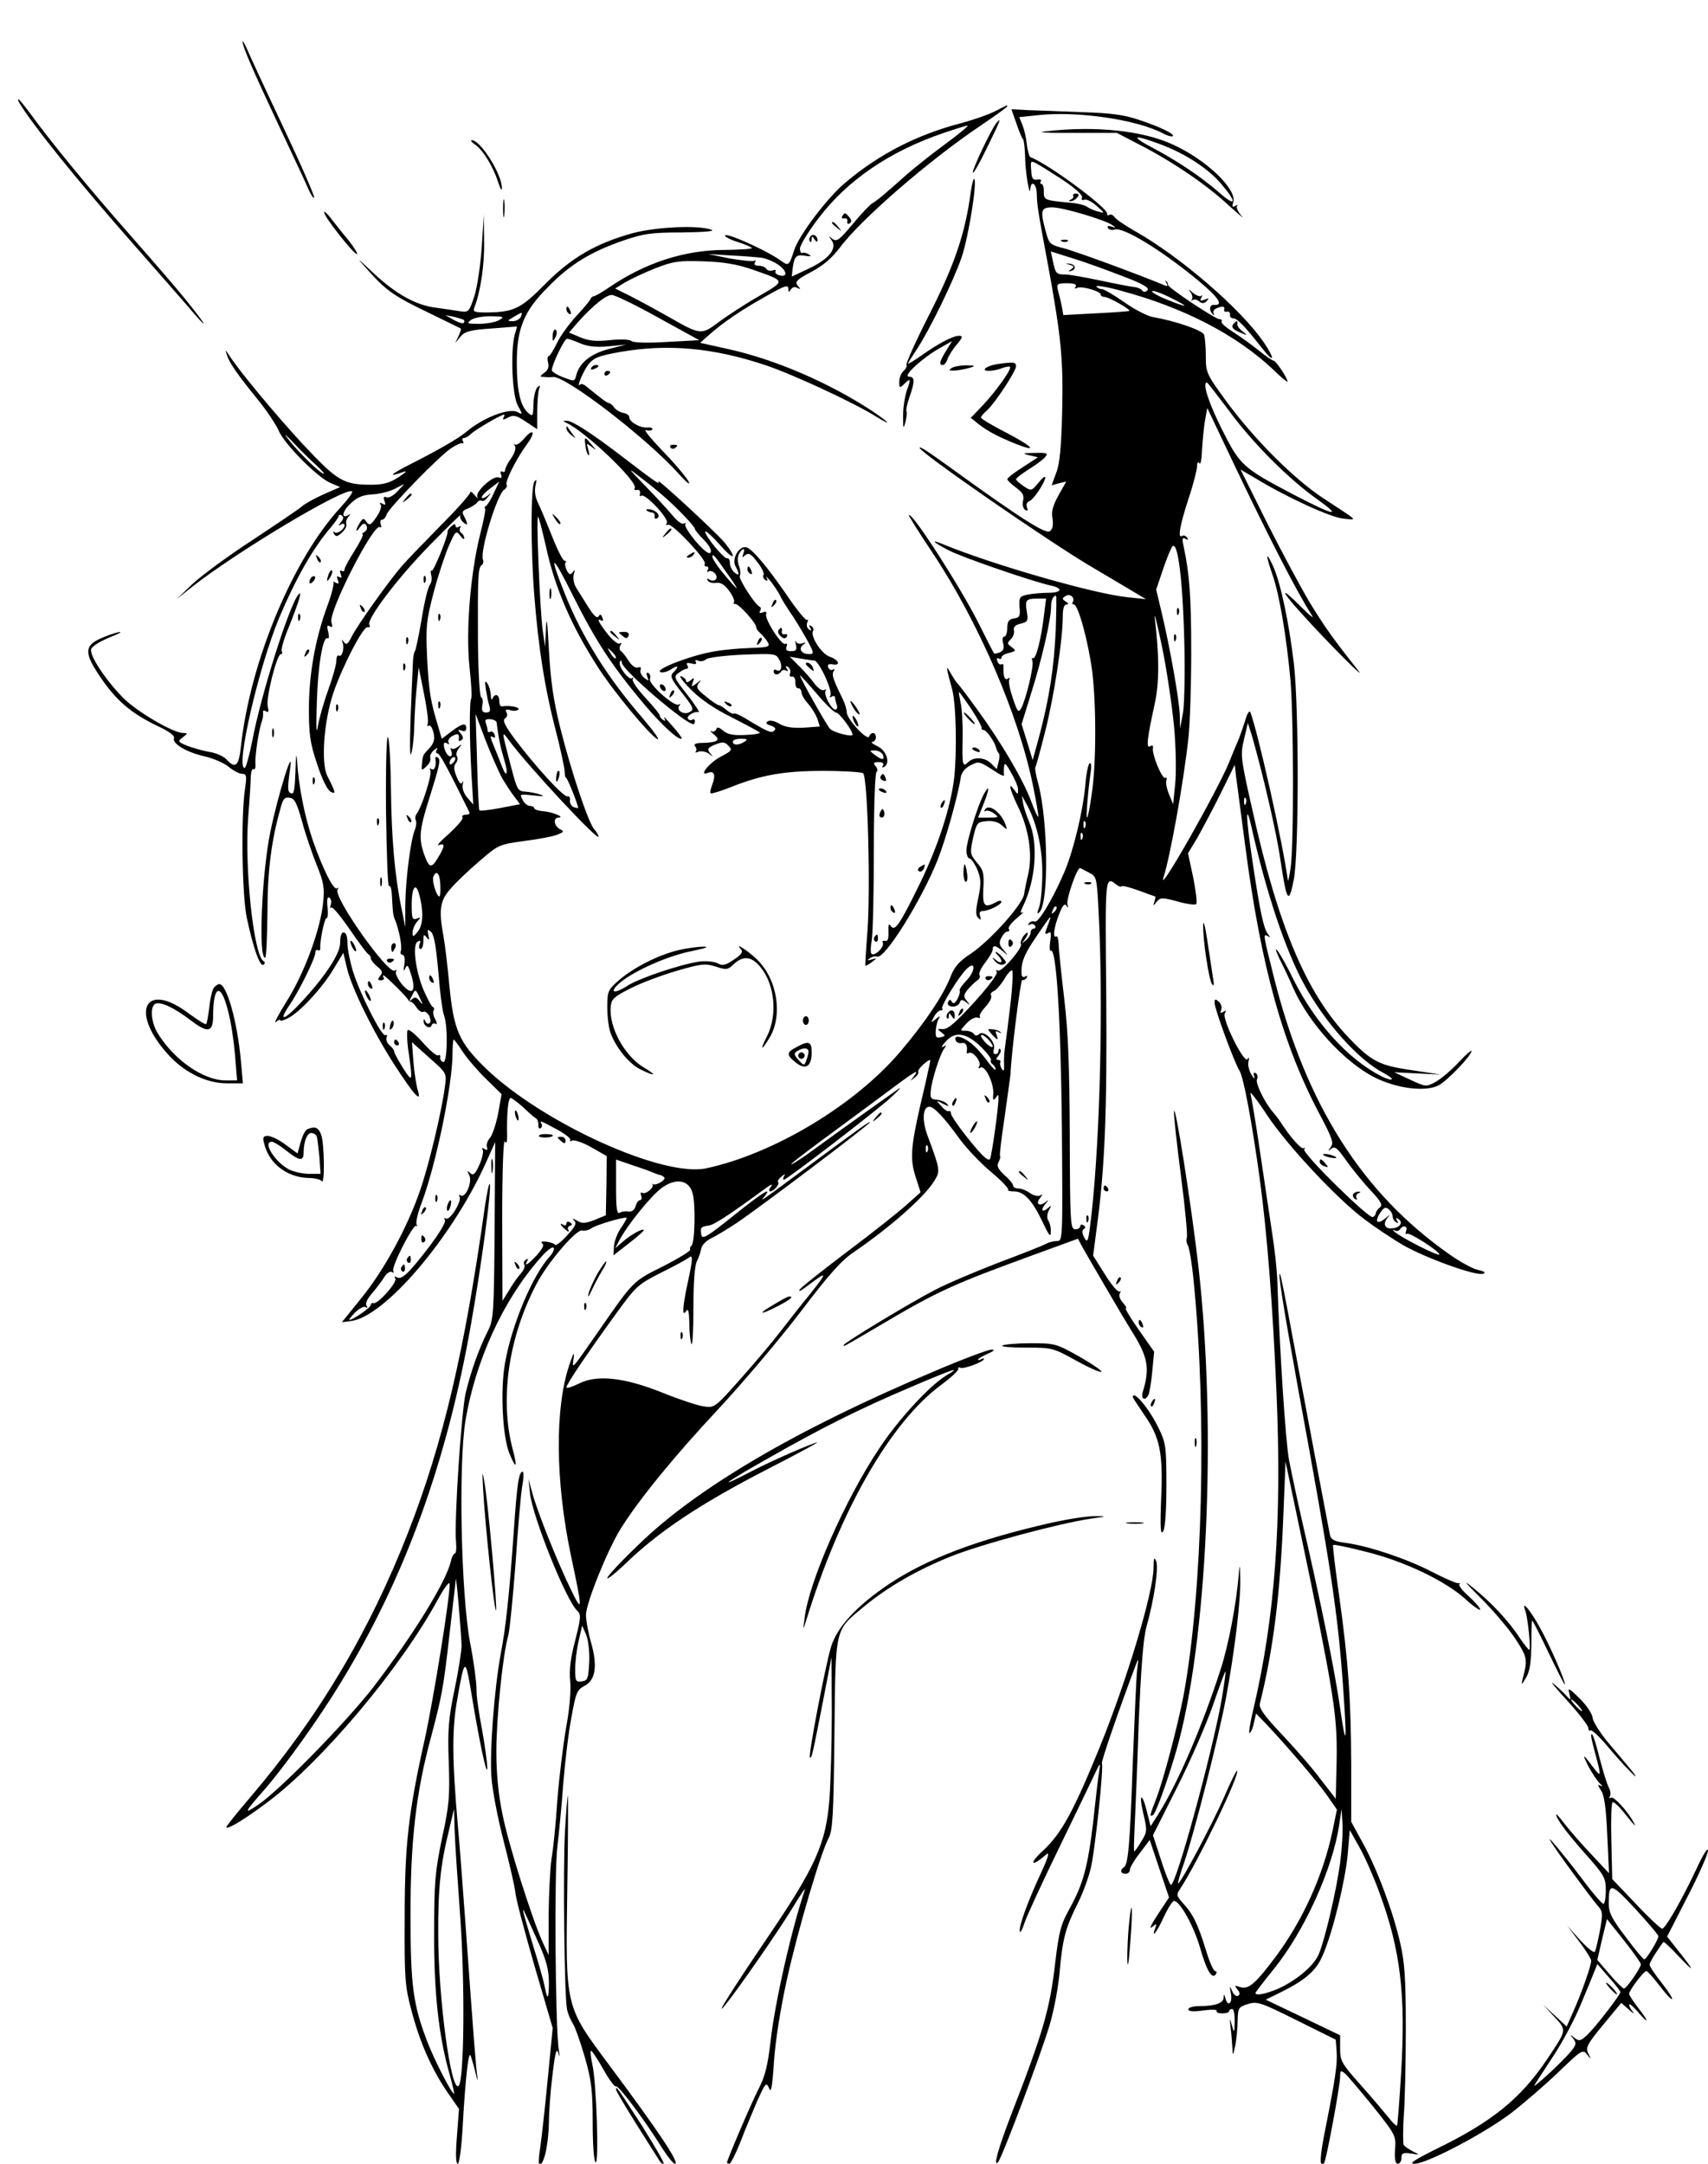 <?xml version="1.0" standalone="no"?>
<!DOCTYPE svg PUBLIC "-//W3C//DTD SVG 20010904//EN"
 "http://www.w3.org/TR/2001/REC-SVG-20010904/DTD/svg10.dtd">
<svg version="1.0" xmlns="http://www.w3.org/2000/svg"
 width="585pt" height="741pt" viewBox="0 0 585 741"
 preserveAspectRatio="xMidYMid meet">

<g transform="translate(0,741) scale(0.1,-0.1)"
fill="#000000" stroke="none">
<path d="M831 7268 c-2 -14 37 -103 124 -288 48 -102 94 -200 102 -219 8 -18
16 -31 19 -28 3 3 -44 111 -105 240 -61 129 -117 250 -125 269 -8 18 -15 30
-15 26z"/>
<path d="M66 7058 c47 -78 203 -271 389 -482 77 -88 160 -182 184 -210 79 -94
78 -82 -4 19 -22 28 -105 124 -185 215 -148 168 -275 323 -344 418 -21 28 -40
52 -42 52 -3 0 -2 -6 2 -12z"/>
<path d="M3406 7028 c-22 -11 -74 -29 -115 -40 -150 -39 -280 -106 -394 -202
-62 -51 -161 -182 -177 -233 -18 -55 -19 -55 -48 -34 -54 38 -200 102 -188 82
3 -4 23 -14 46 -21 23 -7 43 -16 45 -19 2 -4 -40 -6 -93 -7 -137 0 -273 -44
-397 -129 -22 -15 -44 -28 -50 -29 -5 -1 -11 -5 -12 -9 -1 -5 -22 -30 -47 -57
-25 -27 -56 -69 -68 -94 -12 -25 -25 -46 -29 -46 -4 0 -5 -10 -2 -21 4 -15 0
-27 -12 -35 -18 -14 -18 -14 1 -15 10 -1 23 -1 27 0 41 7 323 -210 431 -331
26 -29 42 -42 35 -28 -7 14 -46 61 -88 104 -42 44 -68 76 -59 73 10 -3 20 -2
22 2 3 5 -5 8 -17 7 -25 -2 -62 19 -62 36 0 6 -9 12 -20 14 -11 2 -25 10 -31
18 -6 9 -15 16 -19 16 -6 0 -23 13 -81 60 -7 5 -14 6 -17 3 -15 -15 11 47 29
70 18 22 36 29 110 42 162 28 317 14 494 -45 89 -29 305 -129 378 -175 60 -37
52 -25 -10 17 -148 97 -330 176 -491 212 l-99 22 35 31 c47 41 107 82 195 131
58 33 72 38 72 24 0 -14 2 -14 9 -3 5 8 14 10 22 5 12 -6 12 -5 1 8 -10 13 -4
20 47 47 40 21 71 48 96 81 71 97 308 302 484 420 50 34 91 63 91 66 0 2 -1 4
-2 3 -2 -1 -21 -10 -42 -21z m-172 -114 c-49 -36 -107 -83 -130 -103 -68 -61
-100 -88 -116 -97 -9 -5 -39 -37 -68 -72 -45 -54 -54 -61 -69 -50 -14 11 -14
11 -4 -3 22 -28 -5 -64 -73 -97 l-62 -29 3 29 c6 41 12 47 43 42 19 -3 23 -2
12 5 -8 5 -18 7 -22 5 -4 -3 -8 4 -8 15 0 11 28 57 63 103 99 131 245 230 427
292 41 14 79 26 84 26 5 0 -31 -30 -80 -66z m-624 -387 c14 -2 38 -12 53 -22
32 -20 37 -46 7 -38 -11 3 -17 9 -14 14 3 5 -1 6 -9 3 -8 -3 -18 -1 -22 5 -3
6 -15 11 -26 11 -13 0 -18 4 -13 12 4 6 3 8 -2 5 -6 -3 -44 1 -85 8 l-74 15
80 -5 c44 -2 91 -6 105 -8z m-33 -40 c116 -41 115 -37 21 -92 -46 -26 -106
-66 -135 -87 -61 -46 -63 -46 -173 17 -41 23 -99 55 -129 70 l-54 27 34 21
c19 11 65 33 103 48 62 24 80 27 165 24 70 -2 115 -10 168 -28z m-322 -165
l140 -77 -110 -6 c-67 -4 -115 -3 -122 3 -7 6 -39 7 -75 3 -47 -5 -73 -2 -101
10 l-38 16 29 34 c52 58 96 94 117 95 11 0 83 -35 160 -78z m-267 -88 c26 -11
55 -14 97 -10 l60 6 -59 -15 c-62 -16 -101 -47 -112 -89 -6 -23 -6 -23 -45 -8
-21 8 -39 19 -39 24 0 19 43 108 52 108 5 0 25 -7 46 -16z"/>
<path d="M2885 6670 c-4 -6 -1 -9 7 -8 7 2 12 -3 10 -10 -1 -8 2 -11 8 -7 8 5
7 11 -1 21 -14 17 -16 17 -24 4z"/>
<path d="M2850 6646 c0 -2 8 -10 18 -17 15 -13 16 -12 3 4 -13 16 -21 21 -21
13z"/>
<path d="M2775 6599 c-4 -5 -4 -13 -1 -16 3 -4 6 0 6 8 0 11 2 11 10 -1 6 -9
10 -10 10 -3 0 17 -17 25 -25 12z"/>
<path d="M3481 6988 c9 -27 19 -51 23 -55 3 -3 6 -29 7 -57 0 -51 16 -147 18
-113 2 31 21 18 22 -15 1 -41 3 -56 39 -248 45 -246 52 -322 48 -500 -3 -119
-8 -177 -20 -208 l-16 -44 25 7 25 6 -27 -48 c-19 -35 -25 -56 -20 -79 3 -21
1 -35 -9 -43 -14 -11 -97 41 -336 214 -86 62 -110 78 -110 71 0 -15 448 -325
590 -408 52 -31 115 -68 140 -83 l45 -27 -65 7 c-115 12 -459 111 -627 180
-50 21 -39 9 17 -20 49 -25 285 -106 348 -120 44 -9 40 -25 -7 -25 -21 0 -53
-3 -70 -6 -29 -6 -31 -9 -29 -43 3 -31 0 -36 -19 -39 -18 -3 -23 -10 -23 -33
0 -16 -5 -29 -10 -29 -6 0 -8 -10 -4 -24 4 -16 1 -25 -12 -30 -9 -4 -18 -5
-19 -4 -2 2 -26 49 -54 105 -60 120 -227 380 -238 369 -2 -1 34 -59 81 -129
157 -236 296 -557 345 -802 11 -54 19 -101 17 -102 -2 -2 -13 23 -25 55 -27
72 -100 197 -183 311 -34 47 -65 88 -69 91 -3 3 -14 19 -23 35 -17 31 -17 25
5 -55 14 -51 17 -216 7 -305 -12 -99 -55 -233 -117 -360 -69 -141 -86 -167
-100 -146 -7 10 -9 5 -8 -20 1 -24 -2 -33 -11 -31 -8 1 -11 -1 -9 -5 7 -11
-14 -37 -31 -41 -11 -2 -12 9 -6 50 4 29 7 169 7 311 0 142 4 260 9 263 5 3 4
12 -3 20 -9 11 -7 14 10 14 14 0 20 -4 15 -12 -4 -7 -3 -8 5 -4 22 14 6 58
-25 71 -16 8 -23 14 -16 14 6 1 12 8 12 16 0 18 -16 20 -23 3 -6 -17 -77 60
-77 83 0 10 -6 30 -14 46 -32 65 -38 82 -31 94 5 7 4 10 -2 6 -6 -4 -13 0 -16
7 -4 10 0 13 14 11 30 -6 23 15 -9 26 -29 10 -68 71 -57 89 3 5 0 12 -6 16 -8
5 -9 3 -4 -6 6 -9 4 -11 -4 -6 -7 5 -10 15 -6 24 3 9 3 13 -1 9 -4 -3 -33 32
-65 79 -72 105 -125 167 -144 170 -25 4 -49 -40 -36 -65 15 -28 14 -36 -4 -21
-8 7 -15 21 -15 31 0 11 -4 18 -9 17 -11 -4 -82 84 -75 92 3 2 25 -18 49 -45
24 -28 44 -45 45 -38 0 7 -14 28 -30 47 -39 44 -237 226 -225 207 8 -15 -15 2
-130 90 -98 75 -166 119 -184 118 -14 0 -14 -1 -1 -7 65 -30 247 -203 234
-224 -3 -5 0 -7 8 -6 7 2 12 -4 10 -12 -2 -8 0 -12 4 -8 11 12 97 -79 88 -93
-4 -7 -3 -9 4 -6 12 8 134 -121 126 -134 -3 -5 0 -9 6 -9 6 0 8 -5 4 -12 -4
-6 -3 -8 3 -5 6 4 16 0 22 -7 14 -17 -2 -32 -21 -20 -7 4 -8 3 -4 -4 4 -7 17
-10 29 -8 15 2 29 -6 44 -27 12 -16 20 -34 17 -39 -3 -5 -2 -7 3 -6 11 3 73
-65 73 -80 0 -5 7 -15 16 -22 8 -8 19 -21 24 -30 8 -15 1 -17 -58 -19 -37 -1
-94 -6 -127 -12 -77 -13 -200 -60 -184 -70 7 -4 23 0 36 8 26 17 31 12 9 -10
-12 -12 -8 -22 30 -70 41 -52 42 -57 25 -66 -20 -11 -48 8 -33 24 4 5 2 5 -4
2 -15 -8 -104 71 -98 88 3 7 1 16 -5 20 -7 4 -8 -1 -4 -12 6 -16 5 -16 -11 -4
-9 8 -15 20 -12 27 3 8 0 11 -9 8 -8 -3 -21 6 -32 23 -9 15 -22 31 -27 34 -5
4 -5 12 -1 19 5 8 4 11 -3 6 -5 -3 -24 11 -41 33 -31 39 -39 57 -21 46 6 -3 7
1 3 10 -4 12 -8 13 -13 4 -5 -8 -17 3 -35 32 -15 24 -34 54 -42 67 -8 13 -11
33 -8 45 5 16 4 18 -3 8 -8 -11 -12 -10 -21 6 -5 11 -7 23 -4 27 3 3 2 6 -4 6
-5 0 -24 37 -42 83 -18 45 -39 96 -48 114 -10 20 -13 42 -9 60 5 21 4 24 -4
13 -12 -19 -13 -226 0 -390 14 -177 36 -318 72 -456 17 -65 31 -131 32 -146 0
-14 3 -24 5 -22 3 3 41 -91 41 -103 0 -1 -7 0 -15 3 -9 4 -14 14 -13 23 2 9
-2 15 -9 14 -13 -3 -109 102 -179 195 -35 47 -44 66 -34 72 7 4 9 13 5 20 -6
10 -2 12 13 8 12 -4 25 -2 28 3 4 8 -33 14 -58 10 -5 0 -8 8 -8 19 0 22 -15
27 -23 8 -3 -7 -6 -2 -6 12 -1 14 -6 32 -12 40 -8 11 -9 7 -5 -20 3 -19 8 -45
12 -57 5 -18 2 -23 -11 -23 -13 0 -16 6 -13 25 3 13 1 26 -4 27 -5 2 -10 84
-11 188 -1 222 0 257 13 265 5 3 7 12 4 19 -11 28 49 225 73 239 7 5 11 12 8
17 -6 10 32 87 70 139 31 42 22 57 -10 19 -13 -15 -26 -24 -31 -20 -4 4 -4 1
0 -6 4 -7 -2 -25 -13 -41 -12 -16 -21 -34 -21 -41 0 -6 -4 -8 -10 -5 -6 3 -7
-1 -4 -10 4 -10 2 -14 -8 -10 -19 8 -82 -50 -73 -67 4 -7 -1 -4 -9 6 -9 11
-16 15 -16 9 0 -6 -46 -58 -103 -115 -56 -57 -116 -119 -132 -138 -45 -52
-150 -200 -170 -239 -13 -27 -19 -31 -27 -20 -8 11 -9 10 -4 -3 6 -21 -3 -50
-14 -43 -4 3 -8 -5 -8 -18 0 -12 -12 -56 -27 -97 -15 -41 -31 -97 -36 -125 -5
-35 -7 -12 -4 75 3 127 21 234 37 224 5 -3 6 7 2 22 -5 20 -4 25 6 19 9 -5 10
-2 5 14 -11 35 144 339 166 326 5 -4 6 1 3 9 -3 9 -1 16 4 16 6 0 13 8 16 18
7 22 180 200 221 227 17 11 34 19 38 17 5 -1 6 2 2 8 -3 5 -2 10 4 10 5 0 16
6 23 13 13 14 104 67 114 67 3 0 2 -5 -2 -11 -4 -7 1 -7 16 1 18 10 28 8 61
-14 l39 -26 0 59 c0 33 3 68 6 78 5 14 4 15 -5 7 -7 -6 -13 -32 -14 -57 -1
-44 -2 -45 -19 -30 -26 23 -38 77 -38 170 0 118 24 178 109 262 74 76 145 119
258 158 68 23 94 27 200 27 75 1 113 4 100 9 -44 17 -191 10 -272 -12 -125
-35 -209 -84 -298 -174 -84 -85 -107 -96 -201 -97 -42 0 -47 2 -41 18 21 54
35 148 33 227 l-1 90 -7 -110 c-4 -60 -15 -136 -25 -168 -18 -55 -20 -57 -49
-53 -17 3 -53 8 -81 12 -70 8 -139 47 -215 118 -61 57 -62 58 -20 11 62 -70
91 -90 210 -147 58 -28 106 -52 108 -53 2 -2 -2 -14 -8 -27 l-11 -23 18 22
c15 18 33 23 106 28 l88 7 -8 -28 c-15 -56 -9 -206 10 -242 18 -33 18 -33 -1
-23 -29 15 -119 -20 -175 -68 -26 -22 -99 -64 -192 -111 -71 -36 -79 -46 -20
-25 11 3 2 -5 -20 -19 -30 -20 -53 -26 -94 -26 -95 0 -116 13 -234 139 -95
103 -220 253 -254 307 -12 18 -12 18 -6 -1 8 -27 35 -66 104 -151 31 -38 64
-87 73 -108 19 -46 133 -161 178 -180 l33 -14 -57 -25 c-31 -14 -64 -32 -75
-42 -10 -9 -86 -60 -169 -115 -83 -54 -175 -122 -205 -150 l-54 -52 50 40
c151 120 532 348 551 329 3 -3 -14 -27 -39 -54 -163 -176 -310 -527 -342 -820
-7 -67 -19 -77 -49 -44 -10 11 -37 23 -59 26 -23 4 -57 14 -76 21 -33 14 -33
15 -15 29 18 14 18 14 0 15 -33 0 -157 73 -203 119 -58 58 -116 144 -111 167
2 10 27 26 63 41 33 13 47 21 31 18 -16 -3 -45 -14 -65 -23 -53 -25 -52 -51 5
-134 53 -78 104 -121 193 -164 37 -17 60 -33 57 -41 -8 -19 42 -49 104 -63 30
-7 68 -23 83 -36 16 -13 36 -24 46 -24 15 0 17 -6 10 -52 -14 -97 -10 -362 6
-440 22 -103 45 -169 57 -162 6 4 7 9 0 13 -33 21 -65 317 -52 491 5 63 9 128
9 143 1 16 5 26 10 23 4 -3 7 5 6 18 -3 24 12 121 22 146 3 8 5 21 4 29 -1 8
2 10 10 5 9 -5 10 -1 6 17 -7 27 31 179 45 179 5 0 6 4 3 10 -3 5 7 42 24 82
35 88 47 127 34 113 -30 -31 -129 -342 -159 -502 -10 -51 -22 -93 -26 -93 -32
0 47 342 118 514 57 135 117 241 178 311 14 17 26 34 26 38 0 5 5 5 10 2 8 -5
7 -12 -2 -23 -10 -12 -10 -14 0 -8 6 4 12 3 12 -2 0 -15 -26 -33 -35 -24 -5 4
-5 1 -1 -6 6 -11 12 -10 27 4 11 10 18 23 15 30 -2 6 1 17 7 24 9 10 9 11 0 6
-26 -14 -21 13 8 40 22 21 41 29 74 31 25 1 60 10 77 19 l33 17 -24 -26 c-13
-14 -29 -23 -37 -20 -10 4 -12 0 -7 -13 5 -13 3 -15 -7 -9 -9 5 -11 4 -6 -4 4
-6 -3 -25 -15 -42 -19 -28 -24 -30 -34 -16 -10 14 -12 13 -23 -4 -16 -26 -15
-37 1 -14 11 14 16 15 22 5 4 -7 2 -16 -6 -21 -8 -5 -11 -9 -7 -9 4 0 -8 -25
-27 -55 -19 -30 -35 -59 -35 -65 0 -6 -4 -8 -10 -5 -6 4 -7 -1 -3 -11 4 -12 3
-15 -5 -10 -8 5 -10 1 -5 -10 5 -13 3 -15 -8 -9 -8 4 -11 5 -7 1 3 -4 -6 -42
-22 -84 -41 -113 -62 -233 -62 -350 0 -87 4 -117 28 -188 16 -50 35 -89 46
-95 20 -11 18 -3 -11 54 -22 44 -12 185 20 282 31 92 103 231 118 227 7 -1 10
2 6 8 -11 18 97 161 208 274 60 61 106 107 104 101 -3 -5 1 -16 9 -23 17 -15
18 -8 4 19 -9 16 -7 21 14 28 13 6 27 15 31 21 3 5 10 8 15 5 4 -3 14 3 21 13
13 15 12 16 -3 3 -10 -7 -18 -9 -18 -4 0 5 13 19 30 31 l30 23 -18 -38 c-9
-21 -21 -41 -27 -45 -5 -4 -7 -8 -4 -8 4 0 -4 -41 -17 -92 -33 -133 -49 -329
-36 -452 6 -55 9 -103 6 -108 -7 -11 -6 -142 1 -263 l6 -100 -21 24 c-12 15
-18 32 -15 45 3 12 2 15 -1 7 -5 -9 -11 -3 -20 19 -10 24 -11 36 -3 46 6 7 8
18 4 24 -4 6 -1 19 7 28 11 15 11 15 -3 5 -9 -7 -19 -10 -23 -6 -4 4 -4 0 0
-10 3 -9 2 -17 -4 -17 -10 0 -22 23 -22 41 0 6 5 7 12 3 7 -4 8 -3 4 4 -3 6 3
16 14 22 19 10 24 7 21 -13 -1 -5 3 -6 9 -2 8 5 7 12 -2 23 -11 13 -11 15 3
10 10 -4 16 -1 16 8 0 20 -14 17 -51 -11 l-33 -25 -11 38 c-28 91 -33 124 -39
237 -5 110 -3 129 22 225 15 58 39 130 52 160 23 52 25 54 39 36 8 -11 14 -15
14 -9 0 7 -5 15 -10 18 -6 4 -7 11 -4 17 4 7 2 8 -4 4 -7 -4 -12 -2 -12 4 0 7
-5 6 -14 -2 -8 -7 -14 -15 -13 -18 3 -12 -48 -138 -54 -134 -4 2 -5 -5 -2 -16
3 -11 1 -26 -5 -33 -6 -7 -19 -60 -28 -118 -10 -57 -20 -106 -23 -109 -3 -3
-7 -23 -7 -45 -1 -22 -5 -107 -8 -190 -3 -100 -2 -137 4 -110 5 22 9 65 9 95
1 30 4 87 8 125 l7 70 18 -90 c10 -49 16 -96 13 -103 -3 -7 -1 -11 4 -7 5 3
12 -8 16 -25 5 -22 1 -35 -14 -52 -23 -24 -23 -23 -26 -56 -2 -21 -1 -22 16
-6 10 9 15 21 13 28 -3 7 3 19 12 27 12 9 15 10 10 2 -4 -7 -3 -13 2 -13 8 0
32 -44 110 -202 2 -5 -4 -8 -13 -8 -9 0 -14 -4 -11 -9 4 -5 -18 -30 -46 -56
-29 -25 -45 -43 -35 -39 22 8 22 -3 -4 -45 -22 -37 -30 -34 -48 18 -17 51 -14
82 18 183 38 121 41 137 30 144 -5 3 -9 2 -8 -3 4 -24 -2 -43 -13 -37 -7 4 -8
3 -4 -4 7 -12 -29 -126 -47 -149 -5 -7 -6 -16 -3 -22 3 -5 2 -21 -4 -35 -15
-40 -31 -173 -32 -256 l0 -75 -13 65 c-23 110 -34 238 -36 405 -1 88 -5 169
-10 180 -5 12 -8 -90 -7 -247 2 -146 6 -264 10 -262 5 3 9 -10 10 -28 3 -61 4
-73 11 -88 14 -35 25 -92 20 -106 -3 -8 0 -14 6 -14 6 0 9 -13 6 -32 -4 -23
-3 -27 3 -14 7 15 10 11 21 -24 17 -57 2 -71 -33 -30 -14 18 -23 37 -20 42 4
7 2 8 -4 4 -23 -14 -210 251 -196 277 4 7 4 9 -1 5 -11 -10 -47 60 -83 162
-28 82 -49 183 -55 280 -2 25 -4 8 -5 -38 -2 -62 -5 -83 -14 -79 -14 4 -14 16
-4 87 12 82 -41 -89 -68 -218 -29 -141 -42 -432 -18 -432 4 0 7 69 8 153 0
144 13 247 45 360 8 31 14 38 31 35 17 -2 25 -18 43 -83 12 -44 35 -111 50
-148 23 -56 27 -78 22 -125 -8 -91 -64 -244 -124 -339 -29 -47 -47 -80 -38
-73 8 7 15 10 15 6 0 -4 12 0 28 8 40 21 116 103 154 167 l34 56 12 -51 c16
-69 89 -217 162 -331 69 -106 95 -135 81 -89 -5 16 -12 60 -15 97 l-5 68 59
-53 c60 -53 60 -53 54 -98 -11 -86 -56 -274 -86 -359 -44 -127 -123 -271 -200
-366 l-67 -83 31 4 c114 14 342 280 459 535 l35 78 -2 -303 c-2 -285 -4 -306
-23 -344 -30 -59 -58 -137 -76 -212 -15 -66 -40 -441 -33 -512 2 -21 0 -38 -4
-38 -4 0 -11 -12 -14 -28 -18 -72 -129 -252 -267 -432 -91 -117 -315 -347
-392 -400 -53 -36 -50 -29 23 54 66 76 184 240 258 362 220 359 365 757 448
1234 35 198 68 446 64 473 -2 12 -9 -21 -17 -73 -69 -493 -143 -811 -264
-1120 -132 -338 -307 -632 -540 -905 -47 -55 -84 -101 -82 -103 6 -7 62 27
141 86 187 140 456 459 584 695 23 42 40 64 40 52 1 -47 -55 -392 -85 -530
-57 -255 -69 -365 -69 -615 -1 -204 1 -233 23 -314 28 -108 69 -201 122 -279
l41 -59 -7 -94 c-5 -61 -4 -94 3 -94 5 0 13 56 17 133 9 161 20 257 27 237 3
-8 11 -35 17 -60 6 -25 8 -30 6 -12 -5 33 -11 109 -41 527 -9 121 -20 272 -26
335 -20 230 -20 330 -2 430 25 144 28 145 48 24 28 -170 54 -292 55 -259 0 17
-8 76 -18 132 -11 56 -20 119 -19 140 0 21 -9 92 -22 158 -31 165 -40 608 -16
759 34 204 128 412 255 556 21 25 42 42 47 37 4 -4 -2 -17 -13 -30 -58 -62
-130 -233 -153 -363 -17 -93 -9 -255 15 -312 23 -56 28 -49 11 15 -45 170 -15
382 81 565 39 75 139 192 158 184 7 -2 21 1 31 8 16 11 99 36 119 36 4 0 -4
-14 -16 -32 -13 -17 -24 -46 -26 -64 l-2 -33 54 42 c30 23 52 43 50 45 -5 6
-47 -18 -74 -42 l-24 -21 13 25 c27 53 112 158 148 183 48 34 92 26 104 -19
11 -38 8 -173 -4 -180 -4 -3 -6 -9 -4 -13 3 -4 -39 -30 -92 -57 -106 -53 -101
-48 -229 -233 -88 -126 -84 -122 -78 -80 3 22 -2 14 -15 -25 -50 -149 -48
-396 5 -651 41 -192 41 -202 1 -120 -45 92 -112 259 -131 326 l-15 54 5 -47
c8 -80 122 -364 161 -403 15 -14 14 -23 -6 -103 -16 -60 -21 -103 -17 -139 3
-32 -2 -95 -14 -159 -10 -59 -24 -170 -30 -248 -5 -78 -14 -168 -20 -201 -5
-33 -9 -121 -10 -195 l0 -135 -21 45 c-37 83 -117 335 -137 437 -14 67 -21
139 -21 215 0 115 22 333 41 398 5 19 16 132 25 250 8 118 18 236 23 263 5 26
5 47 1 47 -13 0 -19 -41 -30 -200 -15 -214 -27 -331 -45 -424 -22 -120 -38
-330 -32 -420 3 -45 22 -144 42 -221 20 -77 38 -156 40 -175 1 -19 31 -132 65
-250 l63 -215 -17 -175 c-9 -96 -21 -200 -25 -230 -5 -30 -7 -57 -5 -59 15
-16 33 64 34 141 0 32 5 104 12 160 9 77 14 97 20 78 5 -18 6 -15 2 10 -12 71
-16 615 -5 695 5 44 15 141 20 215 6 74 18 177 28 228 15 84 19 95 44 108 39
20 46 68 24 147 -10 34 -18 78 -18 97 0 39 73 221 119 295 63 101 187 252 332
407 84 90 211 240 282 333 101 133 142 179 187 209 119 81 240 187 273 242 21
33 20 39 -22 152 -21 54 -18 102 5 102 16 0 51 -37 105 -112 23 -31 70 -81
106 -111 36 -30 62 -58 59 -61 -4 -3 5 -6 20 -6 34 0 63 -31 98 -105 21 -45
28 -54 28 -35 1 14 -3 32 -8 39 -6 9 -5 23 1 35 10 19 10 20 -5 7 -20 -16 -23
-2 -4 19 10 12 9 12 -4 2 -21 -15 -33 -3 -16 16 9 13 9 14 0 8 -7 -4 -23 0
-35 8 -12 9 -30 16 -40 16 -10 0 -18 4 -18 10 0 5 -13 22 -30 36 -22 21 -27
31 -20 44 5 10 8 19 5 21 -2 2 5 63 16 134 10 72 19 137 20 145 2 69 35 328
40 324 4 -2 11 1 15 7 4 8 3 9 -4 5 -7 -4 -12 -1 -13 6 -3 39 7 67 48 127 55
81 57 83 44 48 -14 -36 -14 -40 1 -31 8 5 9 -3 5 -30 -3 -20 -2 -34 2 -32 19
12 34 -228 38 -601 3 -390 3 -393 -17 -393 -11 0 -28 -4 -38 -10 -9 -5 -82
-34 -162 -64 -80 -31 -177 -72 -215 -92 -84 -43 -315 -183 -315 -190 0 -6 -11
-12 127 69 194 115 248 139 516 237 l159 58 16 -30 c36 -63 142 -245 169 -288
55 -87 62 -126 37 -207 -8 -27 11 -32 21 -6 3 10 9 46 12 81 l6 63 -52 74
c-29 41 -49 75 -45 75 4 0 -1 9 -10 19 -11 12 -15 25 -10 33 4 7 3 9 -1 5 -5
-4 -28 22 -50 58 l-41 65 12 92 c28 205 36 399 33 794 -4 423 -5 415 37 383 6
-5 13 -7 16 -4 2 3 29 -4 59 -15 29 -11 55 -20 56 -20 1 0 0 -8 -3 -17 -5 -17
-5 -17 8 -1 13 15 18 15 71 1 31 -9 60 -13 64 -9 4 4 -1 44 -10 90 l-18 84 32
53 c17 30 53 98 80 152 l48 98 5 -43 c3 -24 17 -129 31 -235 54 -413 129 -683
256 -921 42 -80 48 -96 37 -110 -11 -15 -11 -15 2 -6 12 10 21 2 50 -39 19
-27 56 -73 82 -101 38 -40 45 -53 34 -61 -7 -5 -13 -14 -14 -20 0 -5 -5 -11
-10 -13 -15 -5 -243 219 -235 232 3 6 3 8 -2 4 -7 -6 -48 40 -80 91 -5 8 -16
21 -22 29 -28 30 -63 100 -58 115 4 8 2 18 -4 22 -7 4 -9 -1 -5 -12 3 -10 -1
-7 -10 7 -8 14 -13 34 -10 45 4 13 2 16 -3 8 -12 -17 -89 139 -78 157 6 9 4
11 -5 5 -10 -6 -12 -4 -7 8 3 8 -1 21 -9 27 -11 10 -14 9 -14 -4 0 -21 67
-203 85 -232 14 -21 43 -176 70 -373 25 -186 44 -428 57 -729 19 -446 -5 -771
-80 -1089 -11 -46 -16 -81 -12 -78 5 3 12 19 15 36 l7 31 32 -33 c72 -76 184
-207 213 -250 l32 -46 -15 -73 c-32 -151 -100 -303 -194 -430 -69 -92 -93
-114 -122 -105 -20 7 -21 6 -10 -8 9 -10 10 -17 2 -22 -5 -3 -15 4 -20 17 -9
20 -9 18 -4 -10 6 -33 -11 -46 -19 -15 -4 15 -5 16 -6 2 -1 -19 -29 -29 -83
-29 -21 0 -38 -5 -38 -11 0 -7 17 -9 51 -4 28 4 49 3 46 -1 -3 -5 6 -9 19 -9
13 0 24 3 24 8 0 4 5 7 10 7 6 0 9 -19 9 -42 -1 -41 -2 -42 -10 -13 -7 26 -8
25 -4 -10 3 -22 5 -53 6 -70 1 -27 2 -26 10 10 4 22 8 61 8 86 1 43 3 46 35
56 32 10 44 6 168 -56 l133 -66 3 -40 c3 -44 -4 -91 -38 -263 -20 -99 -22
-137 -5 -120 7 7 55 265 55 296 0 22 2 23 17 11 9 -8 52 -59 96 -113 77 -97
79 -100 75 -148 -2 -33 1 -48 10 -48 6 0 12 9 12 20 0 16 5 19 33 15 31 -5 31
-5 7 7 -14 7 -28 17 -32 22 -3 5 -3 50 0 100 4 50 7 185 7 301 0 169 -4 226
-19 290 -24 107 -79 254 -128 343 l-40 73 0 197 c-1 228 -10 353 -42 582 -13
91 -22 167 -20 169 2 3 53 -8 112 -23 130 -32 269 -98 340 -161 28 -26 52 -42
52 -37 0 5 -18 26 -39 45 -22 19 -36 38 -33 42 4 4 3 5 -3 3 -5 -1 -46 16 -90
39 -89 46 -216 88 -294 99 -41 5 -52 11 -56 28 -5 24 -92 484 -136 721 -16 88
-32 165 -34 170 -11 23 10 -108 61 -390 114 -620 136 -769 154 -1020 14 -197
11 -220 -10 -75 -17 123 -68 372 -130 640 -17 74 -37 169 -45 210 -12 65 -32
373 -40 610 -1 41 -10 120 -19 175 -8 55 -27 179 -41 275 -14 96 -29 184 -32
195 -3 11 23 -22 57 -74 69 -104 240 -287 334 -357 33 -25 91 -64 130 -87 78
-45 252 -108 276 -99 10 4 4 8 -17 13 -17 3 -61 27 -98 53 -299 209 -491 512
-601 946 -38 152 -39 154 -21 144 9 -6 9 -5 0 7 -15 19 -27 75 -53 248 -25
165 -24 213 0 103 49 -214 113 -406 176 -522 73 -133 186 -259 272 -304 19
-10 32 -20 29 -22 -3 -3 -20 2 -37 11 -113 58 -224 181 -298 327 -22 46 -48
92 -57 103 -9 11 -5 -2 8 -30 14 -27 35 -72 47 -100 53 -119 173 -251 277
-304 77 -39 175 -51 220 -28 30 16 113 102 113 118 0 4 -20 -13 -45 -40 -24
-26 -60 -56 -78 -66 -33 -18 -34 -17 -88 8 l-54 25 80 -4 80 -4 -98 15 c-113
16 -140 30 -219 113 -143 150 -240 379 -328 776 -41 181 -42 191 -29 245 l13
55 14 -44 c36 -125 85 -333 98 -428 21 -140 28 -151 45 -66 18 90 18 584 1
738 -17 145 -46 280 -71 336 -26 57 -27 41 -2 -30 23 -67 47 -207 61 -360 11
-132 12 -571 0 -645 -4 -27 -8 -45 -9 -40 -17 128 -102 505 -128 575 -4 9 -11
-2 -19 -30 -8 -25 -18 -54 -23 -65 -5 -11 -19 -45 -31 -75 -40 -98 -247 -463
-225 -395 23 72 68 321 85 474 6 52 10 187 10 300 0 188 -6 266 -26 360 -6 27
-4 32 6 26 9 -5 11 -4 6 4 -4 6 -12 9 -17 6 -16 -11 -9 32 21 125 17 50 30
102 30 113 0 13 3 17 8 11 4 -7 8 13 9 45 2 31 6 76 10 100 l8 44 85 -179
c123 -259 225 -457 272 -529 12 -17 -3 -6 -36 27 -73 74 -72 58 2 -23 91 -101
228 -238 193 -194 -86 109 -113 147 -164 230 -30 50 -96 173 -147 274 l-91
183 53 -31 c107 -65 256 -133 299 -137 50 -5 56 -12 -69 70 -100 66 -231 197
-326 324 -74 101 -76 105 -76 162 0 32 -3 65 -6 74 -6 15 -98 47 -174 60 -19
3 -64 26 -99 51 -36 25 -70 45 -77 45 -7 0 -15 4 -19 9 -3 5 36 -1 86 -15 212
-57 391 -149 517 -267 28 -28 52 -47 52 -44 0 12 -40 72 -48 72 -4 0 -28 16
-52 36 -25 20 -64 48 -88 63 -23 15 -41 30 -38 35 3 4 0 8 -7 8 -15 0 -178
109 -177 118 1 4 -2 10 -6 13 -4 4 -3 1 1 -7 6 -11 4 -13 -11 -6 -84 35 -301
115 -341 125 -47 12 -50 15 -61 57 -20 72 -17 83 22 83 37 0 181 -43 206 -61
13 -9 12 -10 -3 -5 -11 4 -16 2 -12 -5 4 -6 14 -8 22 -5 28 11 164 -72 291
-178 68 -57 84 -83 49 -80 -15 1 -17 -20 -2 -33 4 -4 5 -3 2 3 -4 7 1 15 11
19 21 8 28 6 25 -6 -2 -5 3 -8 10 -6 6 1 11 -4 10 -10 -2 -7 3 -13 11 -13 14
0 42 -30 100 -104 41 -52 44 -37 5 21 -80 117 -289 296 -444 383 -33 19 -64
40 -68 47 -5 7 -13 11 -18 7 -5 -3 -8 -1 -7 4 5 18 -201 171 -263 194 -4 2 -9
21 -12 43 -2 22 -9 52 -15 67 l-11 27 67 7 c134 14 333 -15 424 -62 16 -9 32
-13 35 -10 7 7 -42 31 -117 56 -50 17 -95 23 -195 26 -71 3 -155 6 -185 7
l-56 3 17 -48z m162 -196 c40 -27 66 -51 63 -58 -3 -8 0 -11 8 -8 8 3 26 -7
42 -21 29 -26 29 -26 4 -19 -14 3 -30 11 -37 16 -6 5 -33 12 -60 14 -86 8 -88
9 -88 38 1 14 -3 26 -8 26 -4 0 -6 4 -2 9 3 6 -3 8 -13 6 -14 -2 -19 4 -20 31
-3 34 -2 35 20 23 13 -7 54 -33 91 -57z m200 -327 c72 -27 95 -41 87 -49 -7
-7 -13 -7 -18 -1 -4 6 -16 11 -27 12 -11 1 -63 11 -115 22 -52 11 -107 21
-122 21 -30 0 -33 3 -42 47 l-7 32 73 -23 c40 -12 117 -40 171 -61z m-159 -37
c-4 -7 -3 -8 5 -4 13 8 81 -11 81 -23 0 -4 6 -8 14 -8 13 0 90 -43 84 -48 -2
-1 -53 -5 -114 -8 l-112 -6 -5 28 c-3 16 -9 40 -13 55 -6 24 -4 26 31 26 25 0
34 -4 29 -12z m373 -65 c-2 -1 -29 8 -60 21 -31 12 -54 26 -51 29 3 3 30 -6
60 -21 29 -14 52 -27 51 -29z m-2273 -38 c-4 -8 -16 -15 -28 -15 -20 1 -20 1
4 15 31 18 30 18 24 0z m-195 -11 c2 -2 2 -7 -1 -10 -4 -3 -19 2 -35 11 l-28
16 30 -6 c16 -4 32 -9 34 -11z m119 -1 c-13 -7 -43 -12 -68 -12 -40 0 -43 1
-27 13 10 8 40 13 68 13 46 -1 48 -2 27 -14z m2498 -305 c83 -114 208 -239
306 -308 88 -63 59 -57 -81 16 -175 92 -184 100 -246 224 -46 92 -68 160 -51
160 2 0 34 -42 72 -92z m-3123 -191 c23 -21 33 -34 22 -28 -20 10 -99 89 -125
127 -8 11 2 2 23 -20 21 -23 57 -58 80 -79z m1191 -107 c46 -40 106 -103 106
-111 0 -4 14 -21 31 -38 18 -18 27 -36 23 -43 -5 -8 -22 5 -50 37 -23 27 -40
54 -37 59 4 5 1 6 -5 3 -5 -4 -22 8 -36 25 -15 18 -57 64 -94 102 -64 66 -65
68 -17 30 28 -21 63 -50 79 -64z m-404 -172 c30 -140 87 -272 178 -413 54 -84
175 -230 203 -246 12 -6 -12 27 -51 73 -118 136 -205 274 -264 421 -59 147
-47 145 27 -4 78 -155 130 -235 240 -367 63 -75 123 -130 132 -121 1 2 -13 22
-33 44 -19 22 -31 34 -27 26 5 -9 4 -12 -3 -7 -7 4 -12 11 -12 15 0 5 -22 32
-49 61 -28 30 -47 58 -44 64 3 6 3 8 -2 4 -10 -10 -48 39 -42 55 4 8 6 7 7 -3
3 -26 218 -210 245 -210 3 0 5 5 5 11 0 5 -4 8 -9 4 -5 -3 -12 -1 -15 4 -6 9
22 26 37 22 5 -1 -13 26 -39 60 -46 58 -48 62 -29 75 10 8 23 14 28 14 4 0 5
5 1 12 -5 8 0 9 14 6 14 -4 20 -2 15 5 -4 6 0 8 9 4 9 -3 20 -1 26 5 6 6 62
13 125 16 110 4 115 4 126 -17 13 -23 6 -45 -10 -36 -5 4 -9 1 -9 -4 0 -14 17
-14 25 -1 4 6 11 7 17 4 7 -5 8 -2 3 6 -6 9 -4 11 4 6 7 -5 10 -14 7 -22 -3
-8 0 -13 7 -11 7 1 12 -8 11 -20 0 -12 4 -21 10 -20 5 1 10 -5 11 -13 0 -9 10
-26 22 -39 12 -13 26 -36 32 -51 l9 -28 -55 -4 c-39 -2 -64 2 -83 13 -16 10
-33 14 -40 9 -9 -6 -6 -10 10 -15 14 -5 19 -10 12 -17 -10 -10 -22 -5 -101 43
-18 11 -35 18 -38 15 -3 -2 -13 3 -24 12 -11 9 -23 17 -27 17 -4 0 -24 13 -44
30 -31 24 -35 32 -25 45 11 13 10 13 -7 0 -18 -14 -19 -13 -13 4 6 16 5 17 -8
6 -8 -7 -15 -8 -15 -2 0 5 -8 13 -17 16 -10 4 4 -16 32 -44 32 -33 81 -67 140
-96 49 -25 93 -49 97 -52 4 -4 -19 -8 -50 -9 -41 -2 -61 2 -75 15 -15 12 -21
14 -24 4 -3 -6 -10 -10 -16 -6 -7 3 -3 -2 7 -10 25 -20 16 -28 -33 -30 -28 0
-37 -4 -30 -12 5 -6 6 -14 2 -18 -4 -4 0 -4 10 0 9 3 25 0 35 -7 15 -12 16
-12 4 2 -11 14 -8 18 17 29 26 10 33 10 46 -4 14 -14 12 -17 -24 -36 -40 -20
-81 -70 -47 -57 22 9 28 -6 16 -39 -6 -15 -9 -29 -6 -31 2 -2 33 7 68 21 105
42 183 56 318 56 69 0 130 -4 136 -8 16 -10 26 -398 15 -542 -5 -63 -8 -116
-7 -117 1 -2 11 4 22 12 19 15 19 15 -1 9 -15 -4 -17 -4 -6 4 8 6 19 8 25 6
26 -10 152 193 207 330 29 73 72 228 80 286 3 15 15 30 33 39 30 15 28 16 94
-27 13 -8 22 -11 21 -6 -1 5 -1 18 0 29 1 15 7 10 24 -21 13 -22 24 -48 24
-58 0 -18 -1 -18 -14 0 -21 29 -15 2 13 -57 38 -77 51 -165 36 -231 -7 -29
-13 -60 -14 -68 -2 -34 -116 -161 -183 -206 -40 -26 -56 -45 -69 -78 -24 -63
-87 -157 -172 -257 -155 -183 -433 -350 -665 -400 -149 -32 -562 156 -756 343
-91 89 -109 130 -124 284 -6 66 -15 141 -20 168 -17 90 -12 122 24 162 17 21
62 63 98 94 66 57 68 58 155 70 49 6 100 16 114 22 22 9 23 11 7 19 -20 11
-23 39 -4 39 24 1 -20 19 -52 22 -17 1 -31 6 -31 10 0 4 -7 8 -15 8 -8 0 -19
9 -25 21 -11 20 -10 20 37 15 34 -4 41 -3 23 3 -14 5 -37 9 -51 10 -25 1 -28
7 -47 79 -35 134 -35 132 -9 97 63 -86 307 -348 307 -330 0 4 -6 16 -14 24
-21 23 -80 201 -117 348 -24 97 -33 162 -39 268 -5 96 -8 120 -10 75 l-3 -65
-8 55 c-10 73 -23 396 -16 390 3 -3 15 -49 27 -102z m2186 -313 c3 -112 1
-224 -4 -255 l-10 -55 -1 45 c-2 52 -32 224 -61 347 l-20 84 21 62 c11 34 26
71 32 82 19 35 37 -93 43 -310z m-1510 289 c-5 -14 -4 -15 7 -5 12 9 20 4 41
-24 15 -19 25 -39 21 -44 -3 -5 0 -13 6 -17 8 -5 10 -2 5 7 -4 8 1 3 13 -11
11 -14 26 -36 33 -50 6 -14 22 -38 33 -55 12 -16 36 -56 54 -87 30 -54 31 -58
12 -58 -26 0 -38 19 -20 32 11 8 10 9 -3 5 -9 -3 -19 -1 -22 6 -3 7 -3 2 0
-10 4 -19 1 -23 -16 -23 -16 0 -20 4 -16 16 3 8 2 12 -4 9 -12 -8 -72 85 -66
102 3 8 -1 10 -11 6 -10 -4 -14 -2 -10 4 4 6 4 13 -1 15 -16 7 -74 97 -68 106
3 6 2 21 -3 34 -5 15 -5 31 0 41 13 22 23 22 15 1z m-51 -74 c43 -61 36 -58
-19 8 -20 24 -36 49 -36 55 0 14 6 7 55 -63z m1179 -92 c-3 -4 -1 -8 4 -8 15
0 50 -130 63 -230 14 -117 14 -316 -2 -421 -6 -43 -13 -79 -16 -79 -4 0 4 98
13 158 3 19 1 32 -4 28 -5 -3 -12 -38 -15 -78 -8 -85 -39 -216 -70 -291 -40
-94 -90 -178 -103 -173 -7 3 -16 0 -20 -6 -4 -6 -3 -8 4 -4 6 3 13 2 17 -4 3
-5 1 -10 -4 -10 -6 0 -11 -6 -11 -14 0 -7 -8 -20 -17 -27 -15 -11 -16 -11 -5
1 6 8 12 18 12 24 0 5 -6 1 -14 -9 -8 -11 -12 -23 -9 -28 7 -12 -67 -98 -79
-91 -7 4 -8 2 -4 -4 4 -7 -28 -50 -77 -104 -62 -68 -90 -93 -107 -92 -21 1
-21 0 -6 -11 15 -12 15 -13 -2 -17 -15 -4 -18 0 -17 22 1 14 5 33 10 41 7 11
5 11 -10 -1 -17 -14 -18 -14 -6 8 6 12 17 22 23 22 6 0 9 3 5 6 -6 7 57 110
84 136 31 31 31 -7 -1 -40 -16 -17 -26 -32 -23 -35 2 -3 -1 -15 -7 -27 -9 -16
-14 -19 -20 -11 -5 10 -8 9 -13 -1 -3 -9 3 -14 15 -15 10 -1 22 5 25 13 4 12
8 12 22 2 14 -12 15 -11 2 5 -12 15 -11 20 5 40 11 12 25 26 32 30 7 5 10 12
7 18 -4 5 5 24 19 42 15 19 26 39 26 45 0 17 10 15 34 -5 21 -18 21 -18 3 4
-15 17 -16 25 -7 42 6 12 15 21 21 21 6 0 8 4 4 9 -3 5 9 21 27 36 18 15 27
24 21 21 -9 -5 -9 1 1 21 43 87 53 215 21 288 -9 22 -19 51 -21 65 l-4 25 14
-25 c36 -64 56 -150 56 -239 0 -49 -5 -102 -11 -118 -8 -21 -7 -25 1 -17 33
33 30 311 -4 441 -8 28 -12 53 -10 55 2 2 17 56 33 120 30 116 61 316 61 395
0 28 4 43 13 43 8 0 7 4 -3 10 -13 9 -13 11 0 19 15 10 33 -6 24 -21z m-58
-95 c-6 -130 -22 -234 -56 -362 l-23 -84 -19 62 -19 61 35 113 c36 115 66 248
66 290 0 21 7 37 17 37 2 0 1 -53 -1 -117z m-40 53 c-9 -81 -28 -156 -38 -150
-4 3 -5 -1 -2 -9 6 -16 -21 -129 -38 -162 -10 -17 -13 -14 -29 34 -10 29 -16
58 -12 64 3 6 1 7 -5 3 -11 -7 -16 7 -15 41 1 7 -3 11 -7 8 -4 -3 -11 2 -14
11 -3 8 -2 12 4 9 6 -3 10 -2 10 3 0 6 12 13 26 16 24 6 25 8 9 20 -16 11 -16
14 -3 27 8 7 13 21 11 30 -3 11 4 19 22 23 25 6 27 10 22 41 -7 40 -3 45 36
45 l30 0 -7 -54z m445 -382 c7 -74 8 -161 4 -200 l-7 -68 -14 34 c-8 19 -12
40 -9 47 2 8 1 12 -4 9 -10 -6 -47 82 -42 103 1 8 -2 10 -10 5 -14 -8 -10 27
16 146 16 72 16 163 0 295 -2 22 9 -23 25 -100 16 -77 34 -199 41 -271z
m-1912 232 c-3 -3 -11 5 -18 17 -13 21 -12 21 5 5 10 -10 16 -20 13 -22z m680
-8 c17 -2 64 -105 55 -120 -4 -7 -2 -8 4 -4 7 4 12 3 12 -3 0 -5 3 -16 6 -25
3 -9 1 -16 -5 -16 -14 0 -42 55 -33 65 4 5 2 5 -5 2 -6 -4 -20 5 -32 20 -11
16 -35 43 -53 61 l-33 33 35 -6 c19 -3 41 -7 49 -7z m74 -178 c11 0 57 -61 57
-76 0 -9 -64 7 -77 20 -11 11 -103 174 -103 183 0 2 25 -25 56 -61 30 -36 61
-66 67 -66z m463 13 c21 -32 37 -61 36 -65 -1 -5 2 -8 7 -8 10 0 39 -42 43
-62 2 -7 6 -15 9 -18 3 -3 3 -16 -1 -30 l-6 -24 -20 20 c-21 21 -59 23 -78 4
-19 -19 -21 -10 -19 79 1 49 -2 105 -7 125 -4 20 -7 36 -5 36 1 0 20 -26 41
-57z m-1606 -238 c13 -22 32 -51 43 -65 l18 -24 -67 -13 c-37 -7 -70 -11 -72
-8 -2 2 -6 77 -8 167 l-5 163 34 -90 c19 -49 45 -108 57 -130z m-19 190 c7
-56 13 -84 28 -134 12 -40 6 -56 -8 -20 -5 13 -16 41 -25 63 -19 45 -19 49 -6
41 6 -3 7 1 4 9 -3 9 -10 13 -15 10 -5 -3 -9 -1 -9 5 0 5 -3 16 -6 25 -4 11 0
14 15 13 12 -1 22 -6 22 -12z m849 -65 c-20 -13 -40 -13 -40 0 0 6 12 10 28
10 21 0 24 -2 12 -10z m474 -45 c7 -19 -3 -19 -28 0 -19 15 -19 15 1 15 11 0
23 -7 27 -15z m-1472 -27 c-7 -7 -12 -8 -12 -2 0 14 12 26 19 19 2 -3 -1 -11
-7 -17z m2715 -140 c-3 -8 -6 -5 -6 6 -1 11 2 17 5 13 3 -3 4 -12 1 -19z
m-550 -80 c-3 -8 -6 -5 -6 6 -1 11 2 17 5 13 3 -3 4 -12 1 -19z m-10 -40 c-3
-8 -6 -5 -6 6 -1 11 2 17 5 13 3 -3 4 -12 1 -19z m24 -117 c25 -13 26 -16 32
-139 16 -300 5 -761 -24 -1026 -11 -97 -13 -106 -25 -85 -8 16 -9 26 -2 30 7
4 6 9 -1 13 -6 4 -11 2 -11 -3 0 -6 -8 -11 -17 -11 -17 0 -18 22 -19 318 -1
239 -5 355 -19 472 -10 85 -19 169 -19 187 -1 17 -4 29 -8 26 -13 -7 -9 29 9
75 12 31 19 40 26 30 6 -9 7 -8 3 5 -5 17 34 130 44 124 3 -1 17 -9 31 -16z
m-2223 -41 c1 -22 0 -40 -3 -40 -10 0 -26 53 -21 67 10 26 23 12 24 -27z m-74
-27 c17 -58 16 -109 -2 -132 -16 -20 -19 -21 -19 -5 0 11 7 27 15 37 15 16 14
17 -1 11 -15 -5 -17 1 -17 50 0 54 13 75 24 39z m-301 -41 c-3 -9 -3 -14 2
-10 4 4 32 -30 63 -75 31 -45 59 -83 64 -85 4 -2 8 -8 8 -14 0 -5 10 -18 22
-28 18 -14 20 -21 10 -32 -9 -12 -9 -15 3 -15 8 0 12 4 9 9 -3 4 -3 8 -1 8 6
0 86 -79 86 -86 1 -2 4 -5 9 -5 4 -1 13 -10 20 -21 7 -10 17 -16 22 -13 5 3
14 -3 20 -14 6 -12 6 -22 1 -25 -5 -4 -12 0 -14 6 -4 9 -6 10 -6 1 -1 -16 22
-29 27 -15 2 7 8 9 14 6 6 -4 5 3 -1 15 -7 12 -9 25 -6 30 3 5 2 11 -3 13 -4
1 -18 27 -31 57 -28 66 -39 155 -21 166 10 6 12 4 7 -8 -3 -10 -2 -17 3 -17 6
0 10 12 10 28 0 22 2 24 11 12 9 -12 10 -10 6 8 -4 18 -3 21 8 12 13 -11 19
-51 31 -190 4 -41 10 -85 15 -98 14 -38 11 -165 -3 -159 -7 2 -12 10 -10 16 1
7 -2 10 -7 7 -5 -4 -29 17 -54 45 -25 28 -47 46 -51 41 -3 -6 -2 -41 4 -79 14
-99 13 -102 -20 -50 -16 26 -30 51 -30 56 0 5 -7 14 -15 21 -9 7 -14 19 -11
27 3 8 1 11 -4 8 -12 -7 -85 137 -111 218 -10 33 -19 76 -19 97 0 23 -5 37
-13 37 -8 0 -12 -14 -12 -36 0 -38 -53 -117 -134 -204 -57 -61 -79 -68 -42
-13 35 51 91 164 91 184 0 7 4 11 9 8 5 -3 8 0 8 7 -2 24 15 107 22 103 3 -2
5 14 3 36 -3 27 -1 38 6 34 6 -4 8 -14 5 -24z m2478 -25 c-10 -9 -11 -8 -5 6
3 10 9 15 12 12 3 -3 0 -11 -7 -18z m-150 -314 c-7 -60 -15 -124 -18 -143 -3
-19 -5 -48 -4 -65 1 -22 -1 -26 -8 -15 -5 8 -7 18 -5 22 3 4 0 8 -7 8 -8 0 -8
4 1 15 7 9 10 18 6 22 -3 3 -6 1 -6 -5 0 -7 -5 -12 -11 -12 -6 0 -8 7 -5 17 9
23 -33 67 -50 52 -8 -7 -14 -7 -19 1 -3 5 -16 10 -27 10 -21 0 -21 0 2 25 13
14 30 23 38 20 7 -2 11 -1 8 3 -3 5 6 20 20 35 14 15 22 32 19 37 -4 6 1 13 9
16 8 3 24 22 36 41 11 20 24 33 27 29 3 -3 1 -54 -6 -113z m-2022 17 c11 -22
10 -23 -2 -8 -11 14 -16 15 -27 5 -10 -10 -10 -8 0 11 13 26 13 27 29 -8z
m1923 -167 c20 -20 35 -40 32 -44 -2 -4 0 -10 6 -14 5 -3 10 -11 10 -17 0 -6
-13 7 -29 29 -16 22 -41 50 -56 61 -30 24 -59 29 -52 10 2 -7 11 -12 21 -10
14 3 21 -9 17 -31 -1 -5 3 -6 7 -3 14 8 45 -31 36 -45 -4 -8 -3 -10 4 -5 16 9
46 -52 44 -89 -2 -23 0 -26 8 -15 9 13 10 13 10 0 0 -34 -23 -196 -29 -209 -6
-9 -27 10 -71 65 -35 43 -63 84 -63 91 0 6 -3 10 -7 8 -4 -3 -16 5 -26 17 -19
21 -19 21 6 8 20 -10 23 -10 13 0 -6 7 -22 13 -35 14 -19 1 -23 6 -20 31 4 39
32 126 46 144 9 12 8 13 -4 6 -8 -4 -4 4 10 19 32 36 71 29 122 -21z m38 4 c0
-6 -9 -2 -20 8 -11 10 -20 23 -20 28 0 6 9 2 20 -8 11 -10 20 -23 20 -28z
m-1815 -19 c16 -24 52 -66 81 -94 l52 -51 -12 -67 c-7 -36 -20 -74 -28 -83 -9
-10 -13 -24 -10 -32 3 -9 0 -11 -8 -6 -8 5 -11 4 -7 -2 4 -6 -1 -29 -11 -52
-15 -33 -21 -38 -32 -28 -10 10 -11 8 -3 -7 12 -22 -12 -80 -29 -70 -6 4 -8 2
-4 -4 9 -14 -33 -84 -47 -75 -6 3 -7 1 -3 -5 4 -7 -19 -45 -52 -89 -71 -93
-97 -118 -113 -107 -8 4 -10 3 -5 -4 8 -13 -60 -89 -75 -85 -5 2 -9 -1 -9 -6
0 -9 -61 -51 -73 -51 -3 0 5 11 19 25 14 14 30 22 36 19 7 -5 8 -2 3 5 -4 8 3
23 17 39 13 15 32 40 42 55 9 16 22 25 28 21 6 -4 8 -3 5 3 -8 13 69 164 79
155 4 -4 4 -2 1 4 -4 7 4 41 18 77 49 132 105 402 105 511 0 25 2 46 4 46 2 0
16 -19 31 -42z m1594 -65 c-4 -21 -17 -76 -28 -123 -32 -141 -34 -181 -15
-240 l17 -53 -49 -44 c-27 -24 -116 -95 -199 -157 -82 -62 -157 -121 -165
-131 -8 -11 3 -6 25 11 70 53 71 50 10 -27 -33 -40 -79 -99 -102 -129 -23 -30
-83 -102 -134 -159 -91 -103 -92 -103 -130 -97 -21 3 -84 24 -141 47 -132 53
-226 62 -287 30 -23 -11 -41 -17 -41 -12 0 10 67 110 167 248 71 98 77 104
156 144 45 22 88 46 95 51 16 14 16 0 -3 -87 -18 -84 -19 -117 -5 -95 7 11 10
-1 11 -40 0 -30 3 -63 7 -72 4 -10 7 45 7 121 0 87 4 147 12 162 7 13 13 33
15 44 2 11 17 26 33 34 17 8 57 32 90 54 77 52 455 337 455 344 0 5 -42 -25
-220 -157 -165 -122 -158 -117 -141 -97 28 36 -8 13 -109 -68 -90 -72 -105
-81 -108 -63 -4 24 -2 27 26 31 19 3 75 40 192 126 20 15 29 18 21 8 -7 -9 -9
-17 -3 -17 12 0 34 25 27 32 -3 3 2 11 12 19 11 9 14 10 9 2 -4 -7 -5 -13 -1
-13 10 0 325 242 369 284 23 21 34 34 26 29 -13 -9 -178 -126 -322 -231 -27
-18 -48 -32 -48 -29 0 3 42 35 93 73 50 37 144 106 207 153 124 93 143 105
120 75 -14 -18 -14 -18 2 -5 10 7 16 17 13 21 -4 7 31 40 41 40 1 0 -2 -17 -7
-37z m-1387 -125 c19 -18 38 -35 44 -38 5 -3 8 -13 8 -22 -1 -10 3 -15 7 -12
5 3 7 10 4 15 -9 14 -3 11 53 -19 29 -16 49 -32 45 -36 -4 -4 -1 -5 7 -2 8 3
38 -7 67 -24 l51 -29 -1 -102 -2 -101 -39 -16 c-32 -12 -42 -13 -60 -2 -16 9
-18 9 -9 0 9 -10 3 -21 -25 -51 -19 -22 -38 -36 -41 -32 -3 5 -17 9 -31 11
-14 1 -20 -1 -13 -6 8 -5 2 -17 -18 -40 -28 -31 -47 -43 -33 -20 4 7 3 8 -5 4
-6 -4 -9 -12 -5 -17 3 -6 -2 -19 -12 -30 -10 -11 -28 -36 -40 -57 l-23 -37 -1
280 c0 160 4 274 9 266 6 -9 8 -2 8 20 -2 70 3 129 12 129 4 0 24 -15 43 -32z
m1385 -150 c-3 -8 -6 -5 -6 6 -1 11 2 17 5 13 3 -3 4 -12 1 -19z m-937 -75 c8
-3 18 -7 22 -7 3 -1 9 -4 13 -8 8 -8 -29 -30 -39 -23 -3 3 -4 2 -1 -1 7 -10
-24 -36 -35 -29 -6 3 -7 -1 -4 -9 3 -9 2 -16 -4 -16 -5 0 -12 -9 -15 -21 -4
-13 -12 -19 -24 -18 -10 2 -24 0 -30 -4 -10 -6 -13 13 -13 87 l0 95 58 -20
c31 -10 64 -22 72 -26z m2530 -149 c0 -7 5 -16 12 -20 7 -5 8 -3 3 6 -5 9 -4
11 4 6 17 -11 8 -29 -17 -32 -27 -5 -37 12 -21 34 12 15 12 15 -7 -1 -27 -22
-37 -11 -17 19 12 19 19 22 29 13 8 -6 14 -17 14 -25z m46 -50 c-3 -8 -2 -12
4 -9 8 5 110 -60 110 -71 0 -9 -136 60 -155 79 -7 7 -6 8 2 3 6 -3 14 -2 18 4
10 16 28 12 21 -6z m-261 -1540 c20 -118 25 -178 23 -277 l-3 -127 -52 67
c-28 38 -88 106 -132 153 -60 63 -79 90 -76 105 47 191 70 375 81 655 l7 175
63 -300 c35 -165 75 -368 89 -451z m-2974 121 c0 -16 -10 -84 -24 -150 -21
-102 -24 -139 -20 -250 4 -114 2 -146 -23 -260 -24 -116 -27 -151 -27 -325 -1
-205 16 -355 53 -484 10 -36 17 -66 15 -66 -8 0 -64 109 -89 172 -51 131 -60
194 -60 443 0 252 19 417 70 605 37 140 43 168 64 357 11 95 21 179 21 185 2
12 17 -162 20 -227z m437 -59 c-3 -55 -5 -61 -25 -64 -21 -3 -23 1 -23 42 0
24 5 68 12 97 l12 52 14 -32 c7 -19 12 -59 10 -95z m-442 -866 c17 -231 14
-564 -5 -583 -26 -26 -70 301 -70 518 -1 158 8 241 37 358 l17 72 2 -70 c1
-38 10 -171 19 -295z m3014 180 c-13 -95 -51 -259 -73 -312 -16 -39 -75 -89
-138 -118 -42 -18 -79 -26 -79 -15 0 2 28 39 63 82 105 130 202 344 224 495
l8 53 3 -50 c2 -27 -2 -88 -8 -135z m134 -100 c73 -197 91 -350 75 -619 -6
-97 -12 -177 -14 -180 -3 -2 -15 9 -27 25 -13 16 -55 66 -95 111 -68 76 -73
85 -73 127 l0 46 -127 61 -128 61 39 19 c95 46 133 78 156 132 35 79 77 254
86 346 l7 84 33 -59 c19 -33 49 -102 68 -154z m-2877 -179 c24 -55 33 -88 33
-129 0 -59 -5 -65 -14 -17 -3 17 -21 82 -41 145 -36 119 -42 143 -23 100 7
-14 26 -58 45 -99z"/>
<path d="M3676 6739 c2 -4 -2 -10 -8 -12 -8 -4 -9 -6 -2 -6 6 -1 17 5 23 12 8
10 7 14 -4 14 -8 0 -12 -4 -9 -8z"/>
<path d="M3664 6503 c15 -4 16 -7 5 -15 -11 -7 -11 -9 -1 -6 20 5 16 23 -5 25
-15 2 -15 1 1 -4z"/>
<path d="M1882 5375 c0 -16 2 -22 5 -12 2 9 2 23 0 30 -3 6 -5 -1 -5 -18z"/>
<path d="M2487 4999 c7 -7 15 -10 18 -7 3 3 -2 9 -12 12 -14 6 -15 5 -6 -5z"/>
<path d="M3369 4689 c-21 -40 -59 -162 -59 -191 0 -15 5 -28 11 -28 5 0 17
-17 26 -37 13 -32 14 -47 4 -97 -10 -46 -10 -61 0 -70 9 -8 10 -7 6 7 -4 11
-1 17 8 17 21 0 65 22 65 32 0 5 -9 4 -19 -2 -40 -21 -46 -13 -43 48 3 51 0
63 -22 88 -24 29 -24 33 -13 85 12 51 14 54 46 57 21 2 40 -3 52 -14 19 -17
20 -17 13 2 -15 42 -57 73 -70 52 -4 -6 -3 -9 2 -5 5 3 18 -1 29 -9 17 -13 16
-14 -18 -14 l-37 0 20 50 c20 51 20 67 -1 29z"/>
<path d="M3300 4420 c0 -16 4 -30 8 -30 5 0 7 14 4 30 -2 17 -6 30 -8 30 -2 0
-4 -13 -4 -30z"/>
<path d="M2323 4156 c-69 -17 -150 -58 -201 -101 -40 -35 -42 -39 -42 -95 0
-32 5 -71 11 -87 19 -51 62 -104 100 -124 54 -27 62 -23 13 6 -66 40 -120 140
-112 209 2 25 13 34 69 62 37 19 108 45 159 60 83 24 96 25 131 14 36 -12 41
-12 62 8 32 30 61 27 90 -8 51 -60 61 -165 24 -239 -25 -49 -20 -52 8 -6 47
76 28 200 -41 268 -29 29 -81 63 -57 37 9 -10 4 -18 -23 -36 -29 -20 -39 -22
-56 -13 -12 6 -39 9 -63 6 -66 -10 -207 -57 -248 -84 -47 -30 -62 -21 -22 13
50 41 166 92 245 107 47 10 62 15 40 15 -19 0 -58 -5 -87 -12z"/>
<path d="M2750 3915 c0 -8 5 -15 10 -15 6 0 10 7 10 15 0 8 -4 15 -10 15 -5 0
-10 -7 -10 -15z"/>
<path d="M2728 3824 c-35 -18 -35 -27 -2 -53 34 -27 54 -13 54 35 0 38 -10 41
-52 18z m41 -16 c0 -7 -4 -21 -8 -31 -6 -17 -8 -17 -26 3 -16 18 -17 23 -5 30
21 14 40 12 39 -2z"/>
<path d="M2736 3801 c-4 -5 -2 -12 3 -15 5 -4 12 -2 15 3 4 5 2 12 -3 15 -5 4
-12 2 -15 -3z"/>
<path d="M4031 5314 c0 -11 3 -14 6 -6 3 7 2 16 -1 19 -3 4 -6 -2 -5 -13z"/>
<path d="M4021 5224 c0 -11 3 -14 6 -6 3 7 2 16 -1 19 -3 4 -6 -2 -5 -13z"/>
<path d="M2560 5461 c0 -6 4 -13 10 -16 6 -3 7 1 4 9 -7 18 -14 21 -14 7z"/>
<path d="M2646 5343 c-6 -14 -5 -15 5 -6 7 7 10 15 7 18 -3 3 -9 -2 -12 -12z"/>
<path d="M2666 5251 c-3 -5 1 -14 8 -20 10 -9 16 -9 21 -1 4 6 1 9 -7 8 -7 -2
-12 3 -10 10 2 14 -4 16 -12 3z"/>
<path d="M3454 4180 c0 -13 4 -16 10 -10 7 7 7 13 0 20 -6 6 -10 3 -10 -10z"/>
<path d="M3418 4138 c19 -19 14 -32 -5 -17 -16 13 -17 12 -5 -3 8 -9 20 -14
28 -11 13 5 12 8 -2 24 -9 11 -20 19 -23 19 -3 0 0 -5 7 -12z"/>
<path d="M3376 4058 c3 -5 10 -6 15 -3 13 9 11 12 -6 12 -8 0 -12 -4 -9 -9z"/>
<path d="M3286 3943 c-6 -14 -5 -15 5 -6 7 7 10 15 7 18 -3 3 -9 -2 -12 -12z"/>
<path d="M3245 3939 c-4 -6 -4 -13 -1 -16 3 -4 6 0 6 8 0 11 2 11 10 -1 8 -13
10 -12 10 3 0 19 -15 23 -25 6z"/>
<path d="M2760 5136 c0 -2 7 -9 15 -16 13 -11 14 -10 9 4 -5 14 -24 23 -24 12z"/>
<path d="M3315 4950 c10 -11 20 -20 23 -20 3 0 -3 9 -13 20 -10 11 -20 20 -23
20 -3 0 3 -9 13 -20z"/>
<path d="M3330 4846 c0 -2 7 -7 16 -10 8 -3 12 -2 9 4 -6 10 -25 14 -25 6z"/>
<path d="M3718 4383 c7 -3 16 -2 19 1 4 3 -2 6 -13 5 -11 0 -14 -3 -6 -6z"/>
<path d="M3721 3234 c0 -11 3 -14 6 -6 3 7 2 16 -1 19 -3 4 -6 -2 -5 -13z"/>
<path d="M1200 4185 c0 -5 5 -17 10 -25 5 -8 10 -10 10 -5 0 6 -5 17 -10 25
-5 8 -10 11 -10 5z"/>
<path d="M1470 4061 c0 -6 4 -13 10 -16 6 -3 7 1 4 9 -7 18 -14 21 -14 7z"/>
<path d="M1260 4041 c0 -6 4 -13 10 -16 6 -3 7 1 4 9 -7 18 -14 21 -14 7z"/>
<path d="M1250 4015 c0 -5 5 -17 10 -25 5 -8 10 -10 10 -5 0 6 -5 17 -10 25
-5 8 -10 11 -10 5z"/>
<path d="M1337 3901 c-4 -17 -3 -21 5 -13 5 5 8 16 6 23 -3 8 -7 3 -11 -10z"/>
<path d="M1311 3894 c0 -11 3 -14 6 -6 3 7 2 16 -1 19 -3 4 -6 -2 -5 -13z"/>
<path d="M1350 3840 c0 -5 5 -10 11 -10 5 0 7 5 4 10 -3 6 -8 10 -11 10 -2 0
-4 -4 -4 -10z"/>
<path d="M3397 3868 c20 -22 24 -23 16 -1 -5 12 -3 14 8 8 8 -4 11 -4 6 0 -4
5 -16 9 -27 10 -19 2 -19 1 -3 -17z"/>
<path d="M3376 3647 c3 -10 9 -15 12 -12 3 3 0 11 -7 18 -10 9 -11 8 -5 -6z"/>
<path d="M3265 3639 c-4 -6 -5 -12 -2 -15 2 -3 7 2 10 11 7 17 1 20 -8 4z"/>
<path d="M3330 3550 c-6 -11 -8 -20 -6 -20 3 0 10 9 16 20 6 11 8 20 6 20 -3
0 -10 -9 -16 -20z"/>
<path d="M1491 3304 c0 -11 3 -14 6 -6 3 7 2 16 -1 19 -3 4 -6 -2 -5 -13z"/>
<path d="M1533 3285 c-3 -9 -3 -18 -1 -21 3 -3 8 4 11 16 6 23 -1 27 -10 5z"/>
<path d="M1446 3263 c-6 -14 -5 -15 5 -6 7 7 10 15 7 18 -3 3 -9 -2 -12 -12z"/>
<path d="M1443 3165 c0 -8 4 -12 9 -9 5 3 6 10 3 15 -9 13 -12 11 -12 -6z"/>
<path d="M1395 3101 c-3 -5 -2 -12 3 -15 5 -3 9 1 9 9 0 17 -3 19 -12 6z"/>
<path d="M1375 3071 c-3 -5 -2 -12 3 -15 5 -3 9 1 9 9 0 17 -3 19 -12 6z"/>
<path d="M2999 3583 c-13 -16 -12 -17 4 -4 16 13 21 21 13 21 -2 0 -10 -8 -17
-17z"/>
<path d="M2653 2944 c-59 -34 -54 -40 7 -9 46 24 61 35 43 35 -5 0 -27 -12
-50 -26z"/>
<path d="M2331 2834 c0 -11 3 -14 6 -6 3 7 2 16 -1 19 -3 4 -6 -2 -5 -13z"/>
<path d="M1764 3596 c1 -8 5 -18 8 -22 4 -3 5 1 4 10 -1 8 -5 18 -8 22 -4 3
-5 -1 -4 -10z"/>
<path d="M1846 3521 c-5 -8 40 -9 47 -1 3 3 -6 6 -19 6 -13 1 -26 -1 -28 -5z"/>
<path d="M1910 3515 c0 -2 6 -8 13 -14 10 -8 14 -7 14 2 0 8 -6 14 -14 14 -7
0 -13 -1 -13 -2z"/>
<path d="M1940 3220 c0 -6 -4 -8 -10 -5 -16 10 -11 -1 7 -16 9 -8 14 -9 10 -2
-4 6 -2 13 5 15 9 3 9 6 0 12 -7 4 -12 2 -12 -4z"/>
<path d="M1766 3077 c3 -10 9 -15 12 -12 3 3 0 11 -7 18 -10 9 -11 8 -5 -6z"/>
<path d="M3412 6988 c-18 -23 -83 -160 -80 -169 2 -5 24 34 49 86 46 94 51
106 31 83z"/>
<path d="M3580 6960 c-33 -3 5 -6 95 -5 l150 0 75 -39 c116 -59 237 -142 309
-210 37 -33 56 -49 43 -35 -12 14 -19 29 -15 34 5 4 2 5 -6 0 -10 -6 -12 -3
-7 12 14 44 -92 146 -207 198 -104 48 -267 65 -437 45z m394 -44 c86 -32 164
-83 209 -136 56 -66 51 -81 -10 -27 -59 51 -139 105 -220 148 -84 44 -75 51
21 15z"/>
<path d="M1627 6915 c28 -19 62 -76 79 -128 7 -23 13 -33 13 -22 1 47 -73 165
-103 165 -6 0 -1 -7 11 -15z"/>
<path d="M3325 6753 c-19 -142 -55 -248 -140 -416 -47 -92 -83 -172 -80 -176
2 -5 -2 -14 -10 -21 -8 -7 -15 -23 -15 -37 0 -22 1 -23 16 -9 23 23 25 20 10
-21 -7 -21 -13 -60 -13 -88 0 -43 1 -46 8 -21 4 16 6 33 4 37 -3 4 2 26 10 49
19 55 19 70 -2 70 -23 1 47 65 106 98 l42 24 -21 -34 c-22 -36 -25 -48 -11
-48 5 0 13 9 16 20 4 11 18 34 32 50 20 24 22 30 8 30 -21 0 -69 -25 -127 -66
-27 -19 -48 -32 -48 -29 0 2 13 23 29 47 45 68 127 236 155 318 24 72 53 256
43 267 -3 3 -8 -17 -12 -44z"/>
<path d="M1723 6695 c0 -27 2 -38 4 -22 2 15 2 37 0 50 -2 12 -4 0 -4 -28z"/>
<path d="M1110 6683 c0 -15 101 -143 112 -143 5 0 -8 21 -29 48 -22 26 -49 60
-61 76 -12 16 -22 24 -22 19z"/>
<path d="M3638 6583 c7 -3 16 -2 19 1 4 3 -2 6 -13 5 -11 0 -14 -3 -6 -6z"/>
<path d="M4078 6409 c6 -9 8 -20 4 -25 -4 -5 -3 -6 2 -2 5 4 15 3 23 -4 10 -8
17 -8 26 1 9 10 8 11 -7 5 -15 -6 -17 -4 -11 7 4 8 4 11 0 6 -5 -4 -18 1 -29
10 -15 14 -18 14 -8 2z"/>
<path d="M1940 6351 c0 -6 4 -13 10 -16 6 -3 7 1 4 9 -7 18 -14 21 -14 7z"/>
<path d="M4227 6303 c-12 -12 -7 -20 21 -32 26 -11 26 -11 7 5 -11 8 -19 20
-17 25 2 11 -2 12 -11 2z"/>
<path d="M1893 6262 c-1 -22 0 -24 9 -8 6 10 6 22 2 26 -5 5 -10 -3 -11 -18z"/>
<path d="M3415 6163 c-37 -6 -58 -23 -28 -23 12 0 33 4 47 10 14 5 26 6 26 2
0 -14 -53 -87 -94 -130 l-41 -43 25 -20 c33 -26 67 -44 129 -69 78 -31 60 -10
-34 39 -47 24 -85 47 -85 51 0 4 9 15 21 25 28 26 99 134 99 151 0 14 -8 15
-65 7z"/>
<path d="M2025 6150 c-3 -6 1 -7 9 -4 18 7 21 14 7 14 -6 0 -13 -4 -16 -10z"/>
<path d="M3260 6150 c-12 -8 -10 -10 10 -9 14 1 36 5 50 9 23 7 22 8 -10 9
-19 0 -42 -4 -50 -9z"/>
<path d="M2070 6129 c0 -5 5 -7 10 -4 6 3 10 8 10 11 0 2 -4 4 -10 4 -5 0 -10
-5 -10 -11z"/>
<path d="M1940 5943 c0 -6 8 -17 18 -24 16 -13 16 -13 2 6 -8 11 -16 22 -17
24 -2 2 -3 0 -3 -6z"/>
<path d="M2005 5885 c1 -14 6 -29 10 -33 4 -4 4 4 0 18 -7 23 -7 24 11 10 18
-14 18 -14 0 8 -24 28 -25 28 -21 -3z"/>
<path d="M2296 5878 c3 -5 10 -6 15 -3 13 9 11 12 -6 12 -8 0 -12 -4 -9 -9z"/>
<path d="M3525 5851 l30 -7 -52 -34 c-29 -18 -53 -37 -53 -41 0 -4 14 -17 30
-29 23 -17 29 -27 24 -45 -3 -13 0 -26 7 -31 9 -5 11 -2 6 9 -3 9 0 18 9 21
15 6 54 65 54 81 -1 6 -11 -3 -24 -19 -23 -28 -24 -28 -50 -11 -14 10 -26 20
-26 24 0 3 20 19 44 34 24 15 50 34 56 42 11 13 6 15 -36 14 -42 -1 -45 -2
-19 -8z"/>
<path d="M1389 5703 c-13 -16 -12 -17 4 -4 9 7 17 15 17 17 0 8 -8 3 -21 -13z"/>
<path d="M2215 5662 c4 -4 12 -7 18 -7 7 -1 11 -7 9 -14 -1 -7 2 -9 9 -6 13 9
-3 28 -27 31 -9 1 -13 -1 -9 -4z"/>
<path d="M1901 5633 c7 -12 15 -20 18 -17 3 2 -3 12 -13 22 -17 16 -18 16 -5
-5z"/>
<path d="M2279 5583 c-13 -16 -12 -17 4 -4 16 13 21 21 13 21 -2 0 -10 -8 -17
-17z"/>
<path d="M2360 5510 c-9 -6 -10 -10 -3 -10 6 0 15 5 18 10 8 12 4 12 -15 0z"/>
<path d="M1086 5497 c3 -10 9 -15 12 -12 3 3 0 11 -7 18 -10 9 -11 8 -5 -6z"/>
<path d="M1126 5445 c-9 -26 -7 -32 5 -12 6 10 9 21 6 23 -2 3 -7 -2 -11 -11z"/>
<path d="M1067 5433 c-4 -3 -7 -11 -7 -17 0 -6 5 -5 12 2 6 6 9 14 7 17 -3 3
-9 2 -12 -2z"/>
<path d="M1451 5424 c0 -11 3 -14 6 -6 3 7 2 16 -1 19 -3 4 -6 -2 -5 -13z"/>
<path d="M1236 5327 c3 -10 9 -15 12 -12 3 3 0 11 -7 18 -10 9 -11 8 -5 -6z"/>
<path d="M1021 5294 c0 -11 3 -14 6 -6 3 7 2 16 -1 19 -3 4 -6 -2 -5 -13z"/>
<path d="M1501 5294 c0 -11 3 -14 6 -6 3 7 2 16 -1 19 -3 4 -6 -2 -5 -13z"/>
<path d="M2090 5246 c0 -2 8 -10 18 -17 15 -13 16 -12 3 4 -13 16 -21 21 -21
13z"/>
<path d="M2120 5244 c0 -1 6 -7 14 -13 10 -9 15 -8 19 2 3 8 -3 13 -14 13 -11
0 -19 -1 -19 -2z"/>
<path d="M1391 5214 c0 -11 3 -14 6 -6 3 7 2 16 -1 19 -3 4 -6 -2 -5 -13z"/>
<path d="M2596 5213 c-6 -14 -5 -15 5 -6 7 7 10 15 7 18 -3 3 -9 -2 -12 -12z"/>
<path d="M1046 5173 c-6 -14 -5 -15 5 -6 7 7 10 15 7 18 -3 3 -9 -2 -12 -12z"/>
<path d="M1381 5124 c0 -11 3 -14 6 -6 3 7 2 16 -1 19 -3 4 -6 -2 -5 -13z"/>
<path d="M2260 5061 c0 -5 5 -13 10 -16 6 -3 10 -2 10 4 0 5 -4 13 -10 16 -5
3 -10 2 -10 -4z"/>
<path d="M2296 5033 c-6 -14 -5 -15 5 -6 7 7 10 15 7 18 -3 3 -9 -2 -12 -12z"/>
<path d="M1501 4994 c0 -11 3 -14 6 -6 3 7 2 16 -1 19 -3 4 -6 -2 -5 -13z"/>
<path d="M2920 4991 c5 -11 15 -23 21 -27 6 -3 3 5 -6 20 -20 30 -30 35 -15 7z"/>
<path d="M1151 4984 c0 -11 3 -14 6 -6 3 7 2 16 -1 19 -3 4 -6 -2 -5 -13z"/>
<path d="M2920 4955 c0 -5 5 -17 10 -25 5 -8 10 -10 10 -5 0 6 -5 17 -10 25
-5 8 -10 11 -10 5z"/>
<path d="M932 4900 c0 -14 2 -19 5 -12 2 6 2 18 0 25 -3 6 -5 1 -5 -13z"/>
<path d="M1909 4768 c-5 -18 -6 -38 -1 -34 7 8 12 36 6 36 -2 0 -4 -1 -5 -2z"/>
<path d="M3016 4751 c-3 -5 1 -11 9 -14 9 -4 12 -1 8 9 -6 16 -10 17 -17 5z"/>
<path d="M1071 4734 c0 -11 3 -14 6 -6 3 7 2 16 -1 19 -3 4 -6 -2 -5 -13z"/>
<path d="M3010 4706 c0 -2 7 -7 16 -10 8 -3 12 -2 9 4 -6 10 -25 14 -25 6z"/>
<path d="M3225 4659 c-4 -6 -5 -12 -2 -15 2 -3 7 2 10 11 7 17 1 20 -8 4z"/>
<path d="M3016 4631 c-4 -7 -5 -15 -2 -18 9 -9 19 4 14 18 -4 11 -6 11 -12 0z"/>
<path d="M1396 4607 c3 -10 9 -15 12 -12 3 3 0 11 -7 18 -10 9 -11 8 -5 -6z"/>
<path d="M1291 4594 c0 -11 3 -14 6 -6 3 7 2 16 -1 19 -3 4 -6 -2 -5 -13z"/>
<path d="M3151 4441 c-8 -5 -9 -11 -3 -15 5 -3 12 1 16 9 6 17 6 18 -13 6z"/>
<path d="M1302 4390 c0 -14 2 -19 5 -12 2 6 2 18 0 25 -3 6 -5 1 -5 -13z"/>
<path d="M3050 4301 c0 -6 4 -13 10 -16 6 -3 7 1 4 9 -7 18 -14 21 -14 7z"/>
<path d="M4121 4243 c-2 -47 19 -186 30 -203 7 -10 8 -2 3 25 -3 22 -12 78
-19 125 -7 47 -13 71 -14 53z"/>
<path d="M2995 4201 c-3 -5 -2 -12 3 -15 5 -3 9 1 9 9 0 17 -3 19 -12 6z"/>
<path d="M1340 4165 c0 -8 2 -15 4 -15 2 0 6 7 10 15 3 8 1 15 -4 15 -6 0 -10
-7 -10 -15z"/>
<path d="M1326 4118 c3 -5 10 -6 15 -3 13 9 11 12 -6 12 -8 0 -12 -4 -9 -9z"/>
<path d="M733 4028 c-6 -7 -13 -37 -16 -67 -4 -29 -8 -56 -11 -58 -2 -3 -29
14 -59 36 -155 117 -205 1 -64 -148 55 -57 127 -91 195 -91 l54 0 -7 78 c-12
132 -48 262 -74 262 -5 0 -13 -6 -18 -12z m48 -80 c10 -35 20 -104 24 -151 l7
-87 -39 0 c-76 0 -177 70 -233 162 -23 37 -27 93 -7 101 19 7 65 -15 120 -57
59 -45 77 -42 77 16 0 105 27 114 51 16z"/>
<path d="M4021 3602 c-1 -13 10 -112 24 -220 14 -108 23 -203 20 -210 -3 -8
-1 -20 3 -26 5 -6 15 -65 21 -130 45 -458 30 -1057 -35 -1411 -20 -104 -69
-291 -94 -355 -22 -57 -24 -63 -11 -56 10 6 51 121 80 221 106 368 139 1097
76 1655 -24 211 -82 577 -84 532z"/>
<path d="M1053 3543 c-7 -2 -17 -22 -23 -44 l-11 -39 -41 30 c-22 17 -50 30
-61 30 -16 0 -18 -5 -12 -27 16 -67 77 -114 149 -117 23 0 44 -5 48 -11 11
-15 9 130 -2 159 -9 25 -21 30 -47 19z m32 -25 c2 -7 6 -39 9 -70 l4 -58 -39
0 c-22 0 -53 7 -69 15 -48 25 -92 95 -59 95 6 0 28 -13 49 -30 45 -36 60 -38
60 -7 0 38 12 67 26 67 8 0 17 -6 19 -12z"/>
<path d="M4532 3455 c3 -3 16 -8 28 -10 12 -2 20 -1 16 2 -4 4 -16 8 -28 10
-12 2 -19 1 -16 -2z"/>
<path d="M1683 3415 c0 -22 2 -30 4 -17 2 12 2 30 0 40 -3 9 -5 -1 -4 -23z"/>
<path d="M4520 3431 c0 -5 7 -12 16 -15 14 -5 15 -4 4 9 -14 17 -20 19 -20 6z"/>
<path d="M3490 3396 c0 -2 8 -10 18 -17 15 -13 16 -12 3 4 -13 16 -21 21 -21
13z"/>
<path d="M3780 3340 c0 -5 5 -10 11 -10 5 0 7 5 4 10 -3 6 -8 10 -11 10 -2 0
-4 -4 -4 -10z"/>
<path d="M4635 3321 c-3 -5 0 -13 6 -17 7 -4 9 -3 5 4 -3 5 0 13 6 15 9 4 10
6 1 6 -6 1 -14 -3 -18 -8z"/>
<path d="M2046 3048 c-13 -24 -27 -54 -30 -68 -4 -16 0 -12 10 10 9 19 25 50
36 68 11 17 17 32 14 32 -3 0 -16 -19 -30 -42z"/>
<path d="M3826 3023 c-6 -14 -5 -15 5 -6 7 7 10 15 7 18 -3 3 -9 -2 -12 -12z"/>
<path d="M2001 2934 c0 -11 3 -14 6 -6 3 7 2 16 -1 19 -3 4 -6 -2 -5 -13z"/>
<path d="M3900 2881 c0 -6 4 -13 10 -16 6 -3 7 1 4 9 -7 18 -14 21 -14 7z"/>
<path d="M3433 2802 c-6 -4 30 -7 80 -7 90 0 94 -1 170 -43 43 -24 83 -42 89
-40 5 2 -28 25 -73 51 -82 46 -86 47 -169 47 -47 0 -90 -4 -97 -8z"/>
<path d="M3200 2714 c-470 -198 -814 -400 -1012 -593 -60 -57 -108 -109 -108
-115 0 -6 26 15 58 45 117 114 258 208 497 331 94 48 167 88 164 88 -13 0
-153 -61 -226 -99 -126 -66 -93 -40 60 46 179 102 308 167 487 243 150 64 176
72 120 39 -58 -36 -163 -150 -229 -250 -117 -175 -241 -458 -255 -579 -6 -44
-6 -45 5 -10 117 379 288 678 462 807 34 25 61 50 59 55 -1 5 2 7 7 4 9 -6 81
20 81 30 0 3 -4 2 -10 -1 -5 -3 -10 -4 -10 -1 0 3 15 12 33 20 23 10 26 14 12
14 -11 0 -99 -33 -195 -74z"/>
<path d="M3880 2625 c0 -2 18 -29 39 -60 54 -77 65 -131 58 -288 -4 -101 -2
-126 7 -111 7 12 11 72 11 159 0 131 -2 144 -27 195 -31 65 -88 133 -88 105z"/>
<path d="M3945 2609 c-4 -6 -5 -12 -2 -15 2 -3 7 2 10 11 7 17 1 20 -8 4z"/>
<path d="M4092 2470 c0 -14 2 -19 5 -12 2 6 2 18 0 25 -3 6 -5 1 -5 -13z"/>
<path d="M1655 2305 c7 -122 38 -415 44 -410 5 6 -27 368 -40 440 -7 42 -8 38
-4 -30z"/>
<path d="M3600 2195 c-248 -56 -423 -122 -554 -209 -112 -75 -180 -149 -200
-217 -21 -72 -78 -371 -72 -377 6 -5 8 4 45 193 l29 150 1 -190 c0 -104 -4
-237 -8 -295 -12 -154 -47 -232 -214 -478 -126 -186 -184 -279 -142 -227 41
50 184 256 228 329 27 45 47 74 44 65 -46 -135 -104 -392 -118 -521 -9 -78
-18 -117 -39 -158 -26 -50 -110 -247 -110 -256 0 -2 4 -4 8 -4 5 0 21 33 37
72 15 40 42 104 58 142 29 63 31 67 41 45 7 -19 11 1 17 92 5 72 22 179 44
279 38 172 116 435 143 485 14 26 17 78 20 355 4 373 0 354 101 438 81 67 181
125 298 172 105 42 370 113 478 129 57 8 58 9 15 9 -25 0 -92 -10 -150 -23z"/>
<path d="M3863 2193 c15 -2 37 -2 50 0 12 2 0 4 -28 4 -27 0 -38 -2 -22 -4z"/>
<path d="M3951 2039 c-2 -85 -89 -376 -183 -609 -91 -223 -132 -299 -196 -358
-50 -46 -40 -58 11 -13 13 11 8 -8 -18 -64 -45 -97 -77 -185 -72 -200 2 -5 9
8 16 30 7 22 61 139 120 260 59 121 114 236 123 255 17 35 17 35 13 5 -3 -16
-12 -92 -20 -168 -19 -161 -35 -219 -82 -304 -30 -54 -36 -78 -49 -186 -18
-157 -41 -237 -153 -525 -42 -110 -60 -174 -43 -157 14 15 146 366 177 470 15
50 31 135 35 189 10 110 20 145 62 229 16 32 35 83 43 115 15 58 46 352 39
363 -3 6 58 183 115 334 11 29 11 28 6 -12 -3 -23 -9 -165 -15 -315 -10 -291
-16 -354 -31 -363 -14 -9 -11 -22 6 -22 8 0 15 6 15 14 0 7 15 33 34 57 l34
45 33 -99 33 -98 -39 -59 c-21 -32 -30 -51 -20 -43 17 14 18 13 12 -2 -15 -41
6 -14 29 37 14 30 30 55 35 55 20 0 67 -84 89 -159 23 -81 42 -112 55 -91 3 5
2 10 -3 10 -6 0 -20 33 -32 73 -27 87 -44 123 -78 159 -23 26 -24 29 -9 51 61
93 205 392 194 403 -2 2 -23 -40 -46 -94 -39 -89 -147 -292 -156 -292 -2 0 7
33 21 72 35 103 119 433 143 563 30 160 51 337 49 408 -1 51 -2 54 -5 17 -8
-100 -35 -243 -62 -326 -62 -193 -145 -386 -209 -489 l-31 -49 -12 47 c-17 71
-30 67 -13 -4 14 -58 13 -63 -7 -95 -11 -19 -22 -34 -24 -34 -2 0 -1 35 1 78
2 42 9 203 14 357 8 195 16 297 27 335 26 92 42 201 33 224 -7 16 -9 10 -9
-25z m234 -445 c-32 -184 -159 -649 -175 -639 -4 3 -20 42 -34 87 l-27 83 83
165 c46 91 101 218 123 282 22 64 41 115 42 114 2 -2 -4 -43 -12 -92z"/>
<path d="M5074 1935 c44 -44 97 -107 118 -140 39 -60 41 -68 23 -135 -5 -22
-4 -22 12 5 13 22 17 52 18 112 0 46 1 83 3 83 2 0 28 -51 57 -112 30 -62 54
-110 55 -107 1 14 -53 137 -85 194 -34 62 -66 99 -51 60 9 -24 20 -135 14
-135 -3 0 -18 19 -33 41 -36 56 -97 121 -159 171 -38 31 -30 21 28 -37z"/>
<path d="M5368 1586 c40 -44 72 -86 72 -93 0 -8 4 -12 8 -9 5 3 35 -26 66 -64
55 -65 114 -124 76 -75 -9 11 -42 50 -74 88 -32 37 -59 79 -61 93 -1 15 -21
44 -45 68 -37 36 -41 38 -35 16 6 -25 6 -25 -12 -5 -10 11 -30 29 -43 40 -13
11 8 -16 48 -59z m37 -16 c10 -11 16 -20 13 -20 -3 0 -13 9 -23 20 -10 11 -16
20 -13 20 3 0 13 -9 23 -20z"/>
<path d="M5450 1463 c0 -5 7 -33 15 -63 20 -73 19 -78 -7 -44 -37 50 -41 51
-17 4 13 -24 31 -51 39 -58 10 -9 10 -11 1 -7 -10 6 -9 1 3 -17 11 -17 17 -60
21 -153 l6 -130 -61 65 c-34 36 -75 83 -91 104 -16 21 -29 36 -29 32 0 -14 37
-64 102 -137 63 -71 68 -80 68 -123 0 -25 -4 -46 -8 -46 -5 0 -39 39 -75 88
-36 48 -82 105 -102 127 -20 22 3 -14 51 -80 48 -66 96 -130 106 -141 18 -20
18 -27 8 -85 -7 -35 -14 -68 -18 -73 -3 -5 -25 13 -50 40 l-44 49 41 -54 c22
-29 41 -59 41 -66 0 -16 -32 -108 -61 -173 l-23 -52 -40 37 -41 38 38 -41 c44
-48 45 -43 -26 -149 -90 -133 -188 -212 -377 -304 -78 -39 -96 -51 -75 -51 41
0 236 102 330 173 44 34 117 97 163 141 79 76 83 79 98 60 14 -18 15 -18 4 4
-10 20 -4 31 51 98 l62 75 26 -23 c14 -13 20 -16 14 -8 -7 8 -13 19 -13 25 0
5 14 -6 30 -25 39 -46 39 -34 0 15 -16 21 -30 42 -30 47 0 12 50 78 59 78 4 0
24 -23 45 -50 21 -28 41 -49 43 -46 3 2 -14 28 -36 56 -23 29 -41 56 -41 62 0
8 26 50 47 77 2 3 26 -20 54 -50 56 -59 54 -51 -4 22 l-37 47 70 137 c39 75
70 146 70 158 0 12 -17 -14 -37 -58 -52 -111 -109 -210 -120 -210 -5 0 -46 38
-90 85 l-81 85 -3 130 c-2 72 0 131 4 133 5 2 22 -14 39 -35 35 -44 44 -54 33
-33 -22 40 -68 89 -77 84 -7 -4 -8 -2 -4 4 4 6 2 19 -3 29 -6 10 -20 55 -32
101 -18 72 -29 99 -29 75z m230 -684 c0 -12 -41 -79 -48 -79 -4 0 -33 35 -64
77 -47 61 -58 83 -58 114 0 74 7 72 91 -18 43 -47 79 -89 79 -94z m-60 -96 c0
-12 -49 -83 -58 -83 -4 0 -26 22 -49 49 l-42 49 16 70 17 70 58 -73 c32 -40
58 -77 58 -82z m-70 -95 c0 -9 -85 -120 -114 -147 -22 -21 -28 -22 -43 -10
-16 13 -17 12 -4 -3 11 -15 10 -21 -10 -45 -32 -38 -135 -132 -123 -113 5 8
34 53 65 100 31 47 73 126 93 175 21 50 42 101 47 114 l10 25 39 -45 c22 -24
39 -47 40 -51z"/>
<path d="M5515 600 c10 -11 20 -20 23 -20 3 0 -3 9 -13 20 -10 11 -20 20 -23
20 -3 0 3 -9 13 -20z"/>
<path d="M1935 1138 c-7 -130 -2 -565 7 -608 2 -14 12 -37 20 -50 9 -14 27
-67 42 -118 22 -78 26 -113 26 -222 0 -73 4 -131 10 -135 12 -7 3 272 -11 334
-5 24 -8 45 -5 48 2 2 21 -25 41 -61 20 -36 40 -64 45 -61 8 5 98 -115 159
-213 18 -28 37 -52 43 -52 18 0 -59 115 -227 340 -150 202 -148 193 -142 603
3 174 3 317 2 317 -2 0 -6 -55 -10 -122z"/>
<path d="M3867 821 c-4 -35 -6 -89 -6 -120 1 -37 5 -18 10 54 10 121 6 168 -4
66z"/>
<path d="M2110 254 c0 -5 32 -58 70 -119 38 -60 74 -117 79 -125 5 -8 12 -13
14 -10 3 3 -31 61 -74 130 -87 134 -89 138 -89 124z"/>
</g>
</svg>
